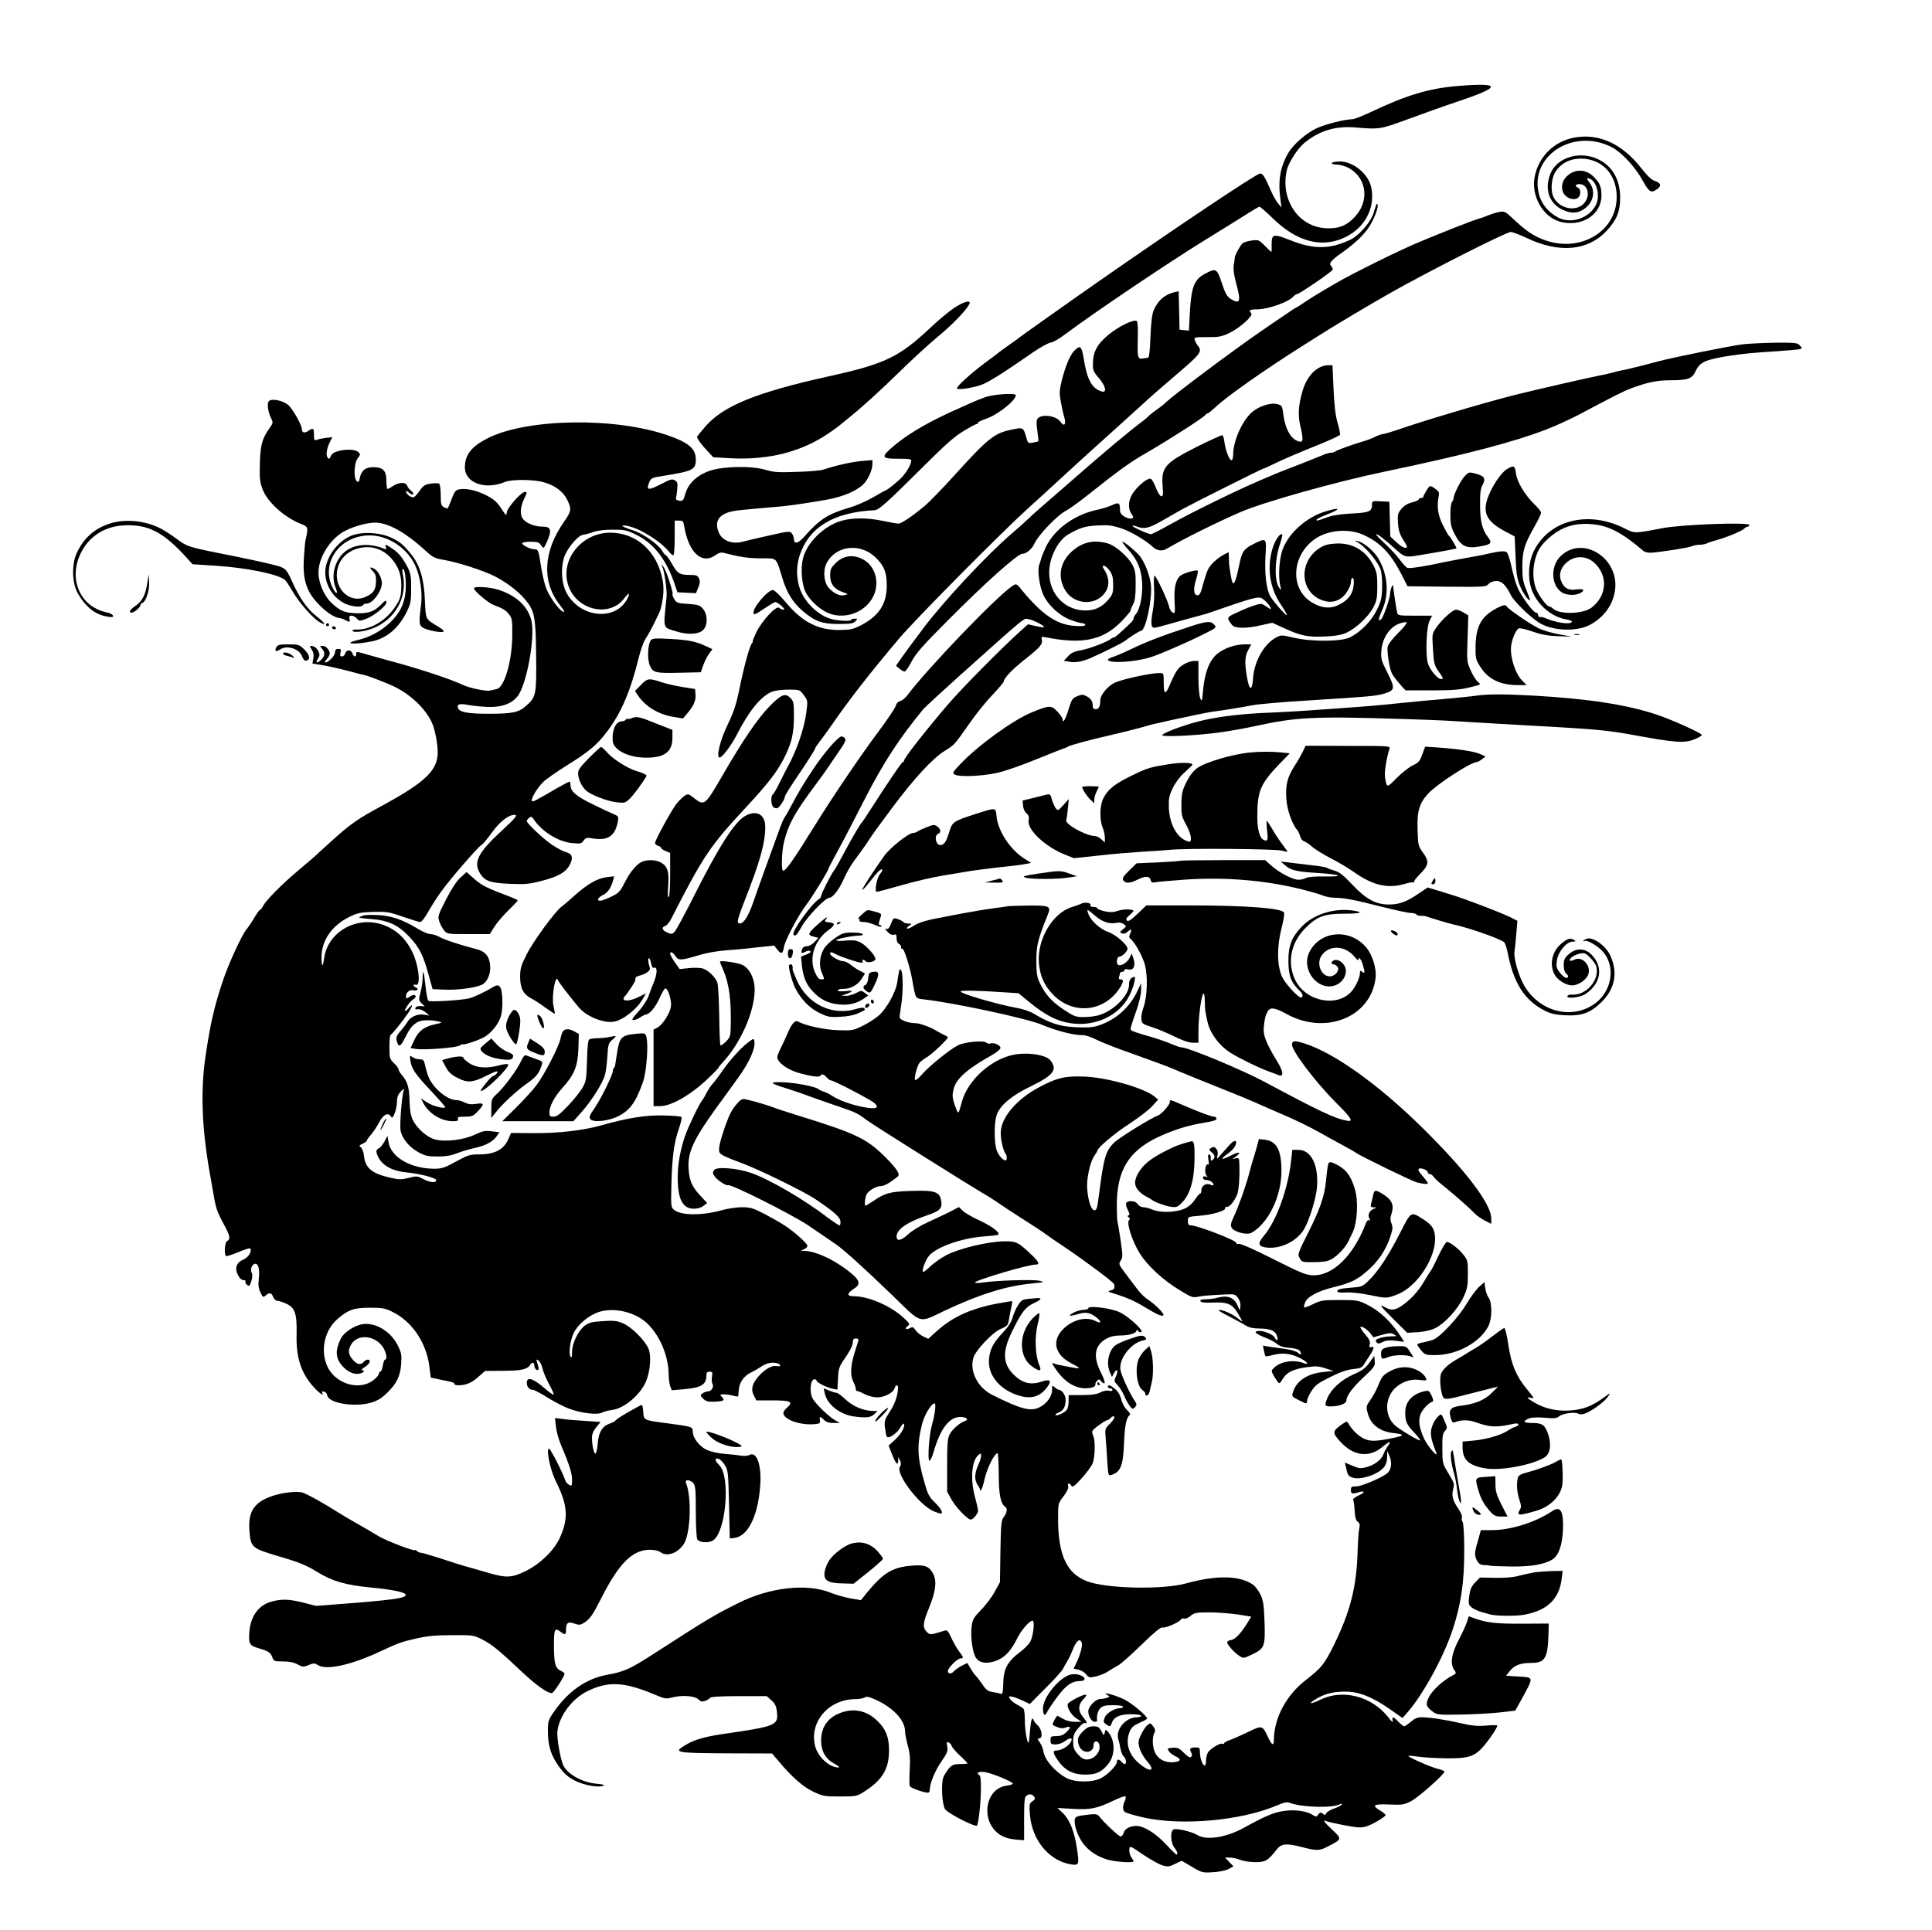 <?xml version="1.0" standalone="no"?>
<!DOCTYPE svg PUBLIC "-//W3C//DTD SVG 20010904//EN"
 "http://www.w3.org/TR/2001/REC-SVG-20010904/DTD/svg10.dtd">
<svg version="1.0" xmlns="http://www.w3.org/2000/svg"
 width="1280pt" height="1279pt" viewBox="0 0 1280 1279"
 preserveAspectRatio="xMidYMid meet">
<g transform="translate(0,1279) scale(0.1,-0.1)"
fill="#000000" stroke="none">
<path d="M9655 12220 c-189 -16 -338 -61 -572 -172 -55 -26 -111 -48 -122 -48
-48 0 -180 -33 -236 -59 -71 -33 -156 -107 -190 -165 -53 -92 -69 -181 -52
-306 l7 -55 -21 25 c-12 14 -33 50 -46 80 -45 103 -56 120 -75 120 -23 0 -568
-365 -1068 -714 -221 -154 -525 -370 -530 -375 -3 -4 -23 -18 -45 -33 -22 -16
-53 -38 -70 -50 -16 -13 -68 -52 -115 -87 -92 -69 -180 -150 -180 -164 0 -14
107 2 165 24 47 18 134 72 343 217 50 34 102 62 114 62 13 0 57 26 98 57 184
138 675 469 915 617 168 104 190 117 296 184 36 23 69 42 74 42 4 0 46 -36 92
-81 158 -152 319 -194 471 -123 133 62 203 192 178 327 -17 92 -118 177 -209
177 -25 0 -49 -4 -52 -10 -4 -6 7 -10 25 -10 17 0 47 -7 68 -15 129 -55 162
-212 66 -323 -52 -61 -105 -86 -184 -85 -189 0 -319 181 -275 383 11 52 72
146 118 184 100 81 205 113 341 101 154 -13 161 -12 341 54 94 35 248 90 344
122 282 95 278 123 -14 99z"/>
<path d="M10434 11879 c-134 -24 -235 -120 -265 -253 -29 -129 50 -272 166
-305 141 -39 275 45 275 172 0 58 -10 84 -50 124 -54 55 -128 56 -181 3 -38
-37 -40 -96 -6 -128 26 -24 66 -29 85 -10 17 17 15 57 -3 64 -23 9 -18 24 8
24 60 0 77 -82 28 -131 -54 -54 -159 -31 -197 42 -25 48 -16 137 19 182 41 54
105 81 181 75 132 -11 218 -112 217 -256 -2 -233 -253 -374 -493 -277 -66 27
-110 57 -191 133 -54 51 -60 54 -95 47 -20 -4 -50 -13 -67 -20 -16 -7 -48 -19
-70 -25 -41 -12 -210 -78 -390 -153 -126 -52 -443 -208 -555 -274 -47 -27 -96
-56 -109 -64 -14 -8 -54 -33 -89 -56 -35 -24 -65 -43 -68 -43 -2 0 -34 -21
-71 -47 -38 -25 -111 -75 -163 -111 -180 -124 -569 -415 -622 -465 -12 -13
-39 -34 -58 -47 -19 -13 -45 -33 -57 -44 -11 -12 -27 -25 -35 -31 -94 -70
-258 -207 -502 -421 -89 -77 -179 -156 -201 -175 -21 -19 -53 -47 -70 -64 -16
-16 -61 -56 -100 -89 -167 -143 -455 -452 -589 -631 -37 -49 -77 -103 -89
-119 -12 -16 -38 -52 -57 -79 l-34 -49 23 -19 c13 -11 28 -19 35 -19 6 0 27
30 46 67 28 53 75 107 235 267 253 255 467 446 498 446 26 0 63 31 78 63 25
59 154 194 214 224 22 12 87 59 145 105 210 167 277 215 385 277 149 86 387
239 393 253 2 5 8 8 12 8 5 0 28 19 52 41 70 68 326 248 573 404 33 21 84 53
114 72 87 56 323 197 471 281 243 138 764 402 799 405 10 0 59 -18 108 -41
214 -102 404 -84 527 48 67 72 90 128 90 220 0 121 -53 212 -149 256 -122 57
-273 9 -314 -99 -40 -104 -7 -196 84 -238 52 -24 92 -24 132 1 69 41 88 121
44 180 -20 27 -20 31 -6 28 52 -10 80 -116 48 -177 -46 -88 -163 -127 -249
-83 -65 34 -111 89 -128 155 -66 255 232 445 487 309 64 -35 153 -131 201
-220 41 -75 55 -84 94 -56 31 22 27 41 -12 54 -23 7 -51 33 -90 83 -127 163
-280 234 -442 206z"/>
<path d="M9117 11430 c-3 -8 -11 -32 -17 -53 -16 -52 -82 -132 -138 -167 -26
-16 -80 -37 -120 -47 -92 -21 -180 -11 -296 36 -108 43 -121 41 -121 -26 1
-29 0 -53 -2 -53 -1 0 -21 19 -43 41 -39 40 -43 41 -87 35 -25 -3 -52 -11 -60
-18 -15 -12 -50 -76 -52 -93 0 -5 -3 -29 -7 -51 -4 -28 1 -66 15 -118 34 -125
28 -145 -35 -107 -24 15 -36 35 -59 105 -32 96 -38 100 -104 66 -79 -40 -98
-86 -108 -263 l-6 -118 -31 3 -31 3 -3 128 -3 127 -27 -6 c-66 -16 -110 -54
-138 -119 -12 -28 -18 -81 -22 -177 -3 -91 -9 -138 -16 -139 -6 0 -19 -2 -30
-4 -38 -7 -41 1 -38 121 2 64 0 120 -6 126 -16 16 -121 -34 -190 -92 -74 -62
-101 -112 -101 -192 -1 -41 4 -53 39 -93 46 -53 56 -101 18 -89 -64 20 -96 78
-118 217 -14 86 -24 93 -65 50 -29 -32 -59 -106 -83 -205 -14 -58 -14 -77 -3
-135 7 -38 17 -83 23 -101 13 -45 -3 -62 -25 -28 -30 44 -136 56 -156 17 -5
-9 -4 -43 2 -79 5 -34 8 -64 6 -66 -2 -2 -18 -6 -36 -9 -31 -6 -33 -5 -44 36
-19 65 -21 66 -91 51 -121 -24 -157 -52 -395 -315 -73 -80 -156 -166 -185
-190 -81 -68 -156 -119 -176 -119 -10 0 -58 9 -107 19 -101 21 -204 21 -276
-2 -114 -35 -225 -146 -249 -248 -17 -68 -8 -174 18 -224 27 -55 98 -118 155
-140 120 -46 264 20 303 138 27 81 -1 170 -65 212 -66 43 -137 38 -191 -13
-35 -35 -40 -44 -40 -85 0 -56 27 -92 84 -111 37 -13 38 -13 12 -20 -31 -8
-70 10 -105 48 -33 35 -40 117 -14 165 62 118 225 135 326 35 56 -56 72 -98
72 -185 0 -121 -52 -201 -170 -262 -53 -27 -70 -31 -145 -32 -143 0 -245 53
-356 186 -36 43 -73 79 -83 79 -35 0 -137 -120 -129 -154 2 -13 17 -6 68 29
36 24 70 45 77 45 7 0 25 -11 40 -25 19 -17 23 -24 13 -25 -9 0 -21 5 -28 12
-18 18 -114 -86 -151 -162 -16 -33 -27 -60 -24 -60 3 0 1 -6 -5 -12 -16 -20
-52 -151 -82 -298 -22 -109 -38 -156 -78 -240 -51 -104 -79 -220 -54 -220 17
0 77 80 113 150 80 157 159 255 231 285 22 9 67 15 111 15 74 0 75 0 102 -36
27 -36 27 -37 17 -117 -15 -110 -67 -260 -128 -367 -7 -14 -30 -57 -49 -97
-19 -40 -40 -75 -45 -78 -15 -9 -12 -71 4 -84 7 -6 20 -9 27 -6 14 5 49 59 49
75 0 10 31 59 128 202 39 59 72 112 72 117 0 5 15 27 33 50 17 22 52 70 77
106 115 167 252 343 448 575 112 132 681 706 857 865 49 44 148 134 219 200
72 67 205 188 296 269 91 82 190 172 221 200 63 59 140 126 292 256 109 94
123 115 93 149 -7 9 -16 25 -20 37 -6 19 -3 20 81 20 75 -1 96 3 145 26 69 32
164 116 148 132 -19 19 -10 26 38 26 73 0 212 49 242 86 7 7 16 14 21 14 16 0
239 153 239 164 0 7 -5 17 -11 23 -17 17 0 38 71 88 81 57 143 115 179 169 32
48 65 131 58 149 -3 9 -6 8 -10 -3z"/>
<path d="M6321 10749 c-34 -22 -103 -80 -154 -128 -210 -198 -304 -243 -677
-325 -483 -107 -702 -197 -820 -336 -25 -29 -48 -58 -52 -64 -3 -6 19 -39 50
-74 l57 -62 120 -7 c249 -12 465 43 644 165 36 25 68 48 71 51 3 3 28 24 55
45 87 69 216 186 355 322 74 73 182 172 240 220 96 79 187 172 211 217 18 32
-35 20 -100 -24z"/>
<path d="M11550 10509 c-81 -10 -465 -87 -565 -114 -84 -23 -216 -56 -240 -59
-11 -2 -40 -9 -65 -16 -25 -7 -56 -14 -70 -16 -65 -12 -447 -99 -585 -134
-213 -55 -593 -168 -765 -228 -41 -14 -85 -27 -96 -28 -12 -1 -36 -10 -54 -19
-18 -9 -53 -23 -79 -30 -75 -22 -179 -60 -187 -68 -4 -4 -15 -7 -25 -7 -10 0
-33 -6 -51 -14 -70 -29 -186 -75 -253 -100 -38 -15 -83 -33 -100 -41 -16 -7
-48 -21 -70 -30 -145 -61 -441 -206 -594 -291 -62 -35 -119 -64 -126 -64 -18
0 -128 50 -123 56 3 2 17 0 32 -6 48 -18 77 -11 170 42 50 29 114 65 141 80
69 38 519 263 526 263 3 0 21 8 40 17 86 42 164 76 308 134 86 34 157 67 159
73 2 6 -5 42 -16 79 -14 47 -22 113 -27 225 l-7 157 -24 0 c-75 0 -143 -66
-173 -167 -29 -96 -33 -163 -16 -236 20 -84 19 -108 -2 -104 -56 9 -98 78
-111 184 -7 54 -9 57 -40 65 -44 12 -122 -14 -168 -54 -64 -56 -124 -191 -124
-279 0 -21 -5 -39 -11 -39 -14 0 -38 61 -46 115 -3 25 -9 48 -14 51 -4 2 -80
-32 -168 -76 -215 -109 -239 -136 -228 -266 4 -54 2 -65 -10 -62 -9 2 -24 27
-35 56 -11 29 -26 56 -34 59 -19 7 -78 -39 -115 -90 -33 -46 -39 -103 -13
-142 15 -22 15 -25 1 -31 -9 -3 -30 2 -46 12 -24 14 -31 25 -31 51 0 42 -9 46
-56 24 -22 -10 -65 -23 -98 -30 -148 -32 -280 -128 -337 -246 -15 -33 -30 -69
-32 -80 -2 -11 -8 -28 -12 -38 -13 -30 1 -139 25 -194 30 -70 109 -144 183
-171 32 -12 67 -22 77 -22 11 0 20 -5 20 -11 0 -8 -22 -10 -67 -7 -119 7 -217
73 -349 233 -40 49 -41 49 -65 33 -102 -66 -564 -547 -698 -726 -13 -18 -35
-35 -48 -38 -14 -4 -25 -16 -29 -33 -4 -14 -57 -93 -119 -176 -111 -148 -304
-433 -420 -621 -139 -224 -188 -294 -207 -294 -13 0 -9 130 6 190 30 120 71
194 206 375 37 50 79 108 93 130 15 22 47 69 71 104 34 49 43 68 34 78 -6 7
-16 13 -22 13 -22 0 -114 -105 -187 -215 -70 -105 -95 -147 -155 -260 -14 -27
-31 -56 -36 -62 -6 -7 -23 -48 -38 -90 -15 -43 -56 -154 -90 -248 -34 -93 -70
-196 -81 -228 -35 -102 -75 -155 -99 -131 -7 7 6 51 41 139 103 261 139 388
139 495 0 81 -55 114 -129 75 -71 -36 -177 -201 -347 -540 -58 -115 -114 -219
-124 -229 -16 -17 -22 -18 -49 -6 -34 14 -41 36 -13 44 10 4 28 25 40 49 211
414 255 480 499 742 138 149 201 229 246 318 51 100 67 164 67 280 0 90 -2
100 -24 122 -34 34 -59 24 -137 -55 -77 -78 -178 -226 -316 -465 -111 -192
-117 -197 -183 -145 -39 31 -42 31 -65 16 -13 -9 -37 -32 -52 -51 -32 -40
-143 -242 -143 -261 0 -7 9 -16 20 -19 11 -3 20 -10 20 -14 0 -5 14 -14 30
-21 l30 -12 0 -144 c0 -82 -4 -145 -10 -149 -6 -4 -7 23 -3 74 7 93 -4 129
-46 154 -32 19 -86 22 -124 8 -37 -14 -83 -69 -119 -141 -29 -58 -39 -68 -88
-92 -30 -15 -63 -27 -73 -27 -26 -1 -16 21 16 37 32 15 54 46 67 92 l9 33 -51
-6 c-61 -8 -129 -47 -213 -123 -33 -30 -70 -62 -83 -71 -42 -29 -191 -233
-234 -320 -36 -71 -42 -93 -42 -146 0 -75 21 -116 73 -143 20 -10 63 -38 95
-62 32 -23 60 -41 62 -40 1 2 -3 24 -9 51 -14 63 13 218 30 171 4 -12 78 -109
138 -180 49 -59 161 -105 230 -95 60 9 155 83 192 149 l23 39 -47 -23 c-70
-36 -128 -30 -90 8 15 15 63 89 66 101 0 4 1 11 1 16 0 5 12 12 28 16 38 9 72
33 68 48 -12 38 -15 67 -7 67 5 0 12 -16 15 -35 5 -24 11 -33 21 -28 22 8 19
-44 -4 -98 -10 -24 -26 -65 -35 -92 -10 -26 -40 -72 -68 -102 -39 -43 -46 -55
-31 -55 10 0 30 8 43 17 14 10 31 18 39 20 26 3 64 49 92 111 15 34 32 62 37
62 19 0 43 -82 37 -121 -8 -47 -56 -121 -90 -139 l-25 -13 0 -254 0 -253 43 0
c76 0 209 77 324 189 35 33 63 62 63 65 0 3 10 16 22 29 123 129 218 343 218
490 0 71 -33 138 -80 162 -29 15 -150 33 -150 22 0 -3 9 -27 21 -53 41 -96 55
-205 50 -387 -1 -51 -5 -63 -31 -89 -17 -17 -33 -28 -37 -25 -3 3 -7 93 -8
199 -2 106 -7 205 -13 219 -16 39 -67 86 -104 93 -18 3 -58 4 -89 0 l-56 -6
-32 45 c-17 25 -31 50 -31 56 0 19 17 12 35 -15 19 -30 37 -29 145 3 63 20
143 33 225 38 22 1 95 8 162 16 l122 13 21 -27 c26 -33 36 -29 44 18 9 48 97
213 150 282 39 51 146 226 146 239 0 3 29 58 64 122 35 64 115 218 178 342
124 241 224 394 386 592 10 11 116 109 236 217 458 410 426 384 460 378 32 -5
110 -46 103 -53 -2 -3 -27 1 -55 7 l-51 12 -48 -43 c-132 -119 -389 -379 -484
-490 -139 -162 -289 -353 -289 -369 0 -6 -4 -11 -8 -11 -8 0 -98 -133 -218
-320 -26 -41 -50 -77 -54 -80 -10 -8 -74 -118 -125 -215 -26 -49 -53 -97 -60
-105 -18 -21 -85 -154 -85 -168 0 -6 -6 -15 -13 -19 -51 -32 -186 -221 -170
-237 13 -13 22 -4 57 58 35 62 154 186 179 186 23 0 65 53 96 122 31 68 47 94
117 188 22 30 47 66 55 80 8 14 73 104 144 199 151 203 274 336 354 385 66 41
63 38 166 185 44 63 113 148 153 189 39 42 72 80 72 85 0 22 57 82 141 148
101 80 119 101 111 131 -5 19 -2 20 25 15 241 -48 376 -21 497 99 36 37 66 71
66 78 0 6 8 25 17 41 12 22 17 56 17 125 1 80 -3 102 -21 136 -29 55 -110 126
-161 142 -97 29 -178 9 -250 -61 -71 -70 -85 -164 -35 -248 50 -85 172 -105
243 -40 52 47 57 113 15 177 -25 39 9 31 37 -8 18 -26 23 -46 23 -94 0 -55 -4
-65 -34 -100 -45 -52 -95 -73 -164 -69 -138 8 -236 127 -225 273 7 91 62 193
123 229 79 46 111 56 196 61 72 4 98 0 155 -18 64 -21 162 -79 209 -122 29
-28 64 -33 94 -15 112 66 323 171 486 242 153 67 630 201 960 270 527 110 857
196 1075 281 63 25 162 70 220 101 191 102 294 155 335 169 111 41 173 54 261
54 119 0 145 10 169 63 15 30 31 47 60 61 57 27 243 55 440 66 93 6 178 13
188 16 18 6 18 7 1 25 -15 17 -31 19 -158 18 -78 -1 -175 -6 -216 -10z"/>
<path d="M6530 10159 c-30 -11 -73 -28 -95 -38 -22 -10 -56 -26 -75 -34 -183
-79 -330 -163 -425 -241 -103 -85 -101 -96 15 -96 80 0 90 -2 87 -17 -4 -25
-25 -62 -54 -97 -23 -28 -106 -96 -117 -96 -2 0 -39 -21 -82 -46 -43 -25 -115
-57 -163 -70 -136 -40 -193 -77 -294 -192 -39 -44 -67 -50 -67 -14 0 10 -6 26
-13 36 -13 18 -19 17 -153 -13 -76 -17 -153 -35 -170 -40 -68 -19 -134 3 -159
54 -37 80 -3 132 100 149 22 4 90 11 150 16 61 5 137 12 170 15 63 6 213 29
305 46 97 19 180 54 226 96 33 30 64 96 64 139 l0 25 -72 -6 c-66 -6 -173 -30
-253 -57 -16 -6 -96 -13 -176 -15 -122 -5 -155 -2 -205 13 -92 28 -278 25
-369 -5 -87 -29 -145 -84 -165 -155 -12 -42 -16 -47 -39 -44 -17 2 -25 8 -22
18 2 8 6 35 8 60 4 38 1 47 -16 57 -18 11 -31 7 -95 -27 -80 -41 -96 -39 -76
10 14 34 14 34 110 49 180 29 200 40 200 105 0 72 -46 112 -180 159 -350 124
-935 115 -1197 -16 -111 -57 -153 -110 -153 -195 0 -102 134 -151 265 -96 45
18 184 18 255 -1 74 -20 130 -61 157 -115 31 -63 29 -78 -19 -146 -141 -200
-150 -401 -26 -557 31 -39 34 -54 8 -34 -32 25 -83 100 -102 150 -11 29 -26
94 -34 146 -16 107 -18 111 -45 111 -25 0 -79 27 -79 40 0 6 25 10 55 10 44 0
57 -4 67 -20 7 -11 16 -20 19 -20 4 0 17 25 29 55 26 64 18 85 -34 85 -47 0
-96 17 -123 42 -29 27 -30 76 -3 137 24 51 24 51 7 51 -23 0 -115 -103 -119
-133 -3 -28 -4 -27 -38 25 -28 42 -48 60 -101 87 -67 34 -138 48 -182 37 -19
-4 -29 -20 -46 -66 -12 -33 -24 -60 -27 -60 -3 0 -14 5 -25 10 -16 9 -19 22
-19 80 0 38 -5 72 -11 75 -6 4 -31 4 -55 0 -38 -5 -50 -13 -72 -45 -15 -22
-33 -42 -41 -45 -15 -6 -51 21 -51 38 0 6 9 2 20 -8 11 -10 23 -15 27 -11 4 4
-2 15 -13 24 -12 9 -24 25 -27 35 -9 23 -54 22 -92 -3 -16 -11 -33 -20 -37
-20 -5 0 -8 24 -8 53 0 67 -21 90 -84 91 -53 1 -83 -22 -92 -71 -5 -27 -9 -31
-20 -22 -23 19 -18 121 6 152 18 23 19 27 4 41 -29 29 -159 15 -178 -19 -6
-11 -12 -22 -14 -25 -2 -2 -7 2 -13 10 -11 17 -3 63 18 104 l15 29 -44 -5
c-23 -3 -51 -9 -60 -13 -15 -6 -18 -1 -18 34 0 45 -5 48 -38 25 -24 -16 -42
-12 -42 12 0 26 -57 128 -88 158 -36 33 -118 49 -133 25 -11 -17 -2 -74 18
-112 12 -25 12 -31 -5 -55 -55 -78 -66 -113 -70 -237 -3 -104 -1 -127 17 -176
32 -85 144 -187 251 -229 53 -21 54 -23 34 -110 -3 -14 -8 -68 -11 -121 -8
-137 16 -216 92 -297 52 -56 110 -95 145 -98 9 -1 25 -6 37 -13 30 -16 35 -14
28 9 -8 27 25 27 49 1 16 -18 19 -18 64 -1 49 18 132 86 132 107 0 19 -7 16
-37 -15 -45 -45 -80 -57 -158 -56 -81 2 -113 15 -172 72 -47 46 -83 131 -83
197 0 104 82 231 180 279 67 34 163 57 212 52 84 -8 195 -73 317 -185 49 -45
61 -51 125 -62 89 -15 256 -69 332 -107 79 -40 159 -101 205 -157 61 -74 68
-110 71 -370 3 -258 0 -275 -67 -333 -48 -43 -90 -52 -246 -52 -140 0 -193 10
-204 37 -10 28 9 33 75 20 36 -6 99 -12 140 -12 84 1 142 24 179 71 61 77 119
399 91 504 -24 93 -99 163 -218 202 -57 18 -162 25 -162 9 0 -16 95 -97 130
-110 61 -22 82 -35 104 -64 19 -25 21 -41 20 -140 -2 -170 -52 -342 -103 -353
-14 -3 -34 -8 -43 -10 -26 -7 -137 16 -183 38 -75 36 -291 108 -480 158 -44
12 -110 31 -147 41 -80 23 -78 23 -78 4 0 -22 -18 -18 -25 5 -3 11 -15 20 -25
20 -9 0 -20 -9 -23 -20 -3 -11 -12 -20 -21 -20 -12 0 -15 6 -10 25 5 21 3 25
-15 25 -14 0 -21 -6 -21 -20 0 -12 -11 -32 -25 -45 -28 -29 -57 -35 -33 -7 8
9 18 24 21 33 8 23 -20 59 -45 59 -20 0 -20 -1 -5 -18 22 -25 21 -48 -3 -72
-28 -28 -44 -25 -24 4 13 22 14 29 2 53 -8 16 -23 29 -36 31 -23 4 -23 3 -7
-22 12 -18 15 -36 11 -59 l-6 -34 72 -12 c40 -7 116 -24 168 -38 52 -14 102
-27 110 -28 26 -6 144 -52 190 -74 116 -55 222 -160 258 -256 17 -46 32 -131
32 -181 0 -119 -83 -198 -370 -354 -161 -87 -208 -120 -334 -234 -61 -55 -113
-103 -116 -106 -3 -3 -48 -41 -100 -85 -112 -94 -216 -199 -236 -237 -8 -16
-18 -28 -22 -28 -4 0 -20 -23 -37 -51 -16 -28 -40 -63 -52 -78 -34 -42 -121
-233 -158 -345 -57 -173 -80 -274 -112 -486 -35 -234 -27 -475 26 -780 6 -30
13 -71 16 -90 27 -159 26 -156 89 -274 30 -56 33 -81 11 -90 -16 -6 -22 -90
-7 -100 4 -2 40 9 80 26 40 17 76 28 79 25 15 -16 -10 -59 -43 -73 -48 -20
-62 -58 -37 -104 11 -22 25 -34 37 -33 11 0 15 -4 12 -12 -4 -11 23 -33 28
-23 16 34 22 68 14 82 -11 20 -2 52 17 60 25 9 37 -31 30 -94 -5 -45 -3 -67
10 -94 16 -34 19 -35 35 -21 24 22 39 19 50 -10 5 -14 17 -25 27 -25 10 0 36
-9 59 -19 59 -27 72 -66 69 -206 -4 -155 31 -257 117 -351 37 -40 69 -60 52
-33 -4 7 1 10 12 7 11 -2 20 -13 22 -24 7 -52 177 -81 287 -50 45 13 72 29
108 64 65 63 89 112 95 194 4 58 1 75 -22 121 -45 92 -147 155 -232 142 -57
-8 -127 -55 -147 -98 -37 -77 -34 -125 8 -176 35 -40 79 -62 116 -54 29 5 41
23 17 23 -7 0 2 10 19 21 34 21 44 49 19 49 -7 0 -19 -7 -26 -15 -19 -23 -46
-18 -74 16 -30 36 -32 60 -9 100 43 73 162 60 213 -23 20 -34 27 -78 11 -78
-5 0 -11 -18 -15 -40 -3 -22 -11 -40 -16 -40 -6 0 -10 -7 -10 -14 0 -8 -16
-27 -36 -42 -68 -53 -176 -44 -252 21 -107 90 -101 284 13 383 70 62 110 76
215 76 85 0 101 -3 153 -29 127 -63 220 -201 241 -356 l10 -78 56 -12 c90 -18
100 -21 100 -30 0 -5 11 -9 24 -9 52 0 88 14 133 54 l47 41 120 1 c121 0 161
10 179 40 12 20 27 17 27 -5 0 -20 17 -37 27 -28 3 4 1 20 -5 36 -6 17 -9 31
-6 31 14 0 32 -29 39 -61 4 -19 22 -63 41 -98 19 -35 34 -67 32 -72 -2 -5 -31
16 -66 46 -70 61 -112 73 -112 32 0 -27 17 -47 40 -47 9 0 51 -22 95 -50 43
-27 108 -61 145 -75 80 -30 187 -43 219 -26 12 7 41 14 63 17 80 8 189 98 228
190 28 65 36 169 17 215 -23 56 -111 144 -168 169 -43 18 -62 20 -137 15 -70
-4 -91 -10 -118 -30 -43 -33 -84 -117 -84 -174 0 -34 -3 -42 -10 -31 -14 22
-2 108 21 157 28 57 100 117 167 139 107 33 250 -3 328 -84 81 -83 133 -213
134 -329 0 -28 5 -64 10 -79 l11 -27 80 7 c116 10 149 30 149 92 0 18 5 24 21
24 19 0 21 -4 16 -33 -3 -19 -1 -40 3 -47 12 -19 -6 -50 -28 -50 -10 0 -26 -6
-37 -13 -17 -13 -17 -15 4 -36 17 -17 32 -21 69 -20 68 3 76 8 56 30 -16 18
-16 19 12 19 16 0 44 -4 62 -9 17 -5 32 -7 33 -3 0 4 2 23 4 44 3 47 35 91 81
113 19 9 52 28 71 41 35 23 75 30 107 18 25 -9 19 -22 -8 -17 -32 6 -75 -18
-118 -65 -45 -49 -55 -90 -33 -131 l16 -31 102 0 c123 0 144 -9 105 -45 -16
-13 -28 -30 -28 -38 0 -43 106 -82 203 -75 37 3 42 6 39 26 -4 27 2 28 28 2
14 -14 33 -20 63 -20 l42 1 -30 16 c-39 20 -132 110 -151 145 -23 44 -15 128
12 128 8 0 14 -4 14 -9 0 -12 67 -46 106 -54 l32 -6 4 73 c3 69 6 78 51 143
28 40 47 79 47 96 0 21 5 27 21 27 15 0 19 -5 15 -17 -3 -10 -15 -49 -27 -87
-25 -82 -26 -143 -5 -184 9 -17 16 -38 16 -47 0 -8 3 -14 8 -13 4 1 26 -8 49
-20 25 -13 60 -22 85 -22 49 0 107 31 115 61 7 24 23 25 23 2 -2 -51 -21 -107
-55 -158 -33 -51 -37 -61 -32 -105 3 -27 8 -54 12 -60 10 -17 64 18 87 56 11
19 23 33 25 30 14 -14 -14 -66 -54 -104 l-46 -42 24 -60 c25 -63 39 -76 40
-37 l0 22 12 -23 c8 -18 8 -28 -1 -43 -29 -46 129 -254 224 -294 20 -8 40 -15
45 -15 22 0 5 32 -36 72 -39 37 -48 55 -70 133 -48 165 -51 245 -17 385 15 62
62 140 84 140 11 0 2 -76 -18 -144 -19 -66 -30 -236 -16 -236 6 0 18 26 27 57
45 156 104 233 178 233 40 0 58 -17 30 -27 -34 -11 -83 -54 -100 -86 -15 -27
-18 -60 -18 -207 l0 -175 30 -54 c27 -49 106 -131 126 -131 16 0 49 40 49 58
0 9 -9 50 -20 90 -33 120 -23 242 23 281 15 12 17 11 17 -7 0 -11 -9 -39 -20
-63 -24 -54 -25 -97 -3 -129 10 -14 16 -27 15 -30 -2 -2 1 -6 5 -7 5 -2 17 32
26 75 16 72 66 172 86 172 4 0 7 -62 8 -137 0 -136 12 -199 43 -218 16 -10 12
-40 -9 -67 -17 -21 -20 -45 -23 -228 l-3 -205 -34 -62 c-18 -34 -59 -89 -91
-121 -51 -53 -57 -64 -63 -113 -8 -71 7 -177 31 -208 26 -36 84 -39 147 -10
50 23 88 68 126 145 24 50 80 114 99 114 17 0 7 -97 -14 -139 -9 -17 -41 -49
-72 -72 -79 -60 -106 -110 -107 -204 -2 -63 -5 -74 -17 -69 -8 3 -32 8 -53 11
-31 5 -44 14 -69 52 -18 25 -37 51 -43 56 -7 6 -22 27 -34 47 l-22 38 -38 -19
c-20 -11 -43 -27 -50 -35 -17 -21 -41 -20 -41 0 0 21 63 84 84 84 22 0 20 8
-10 47 -14 18 -37 58 -51 89 -19 43 -29 54 -42 49 -9 -3 -35 -11 -59 -18 -38
-10 -44 -9 -62 9 -29 29 -26 59 15 159 44 107 53 175 28 225 -26 50 -55 62
-138 55 -132 -10 -191 -46 -301 -179 l-40 -50 -70 12 c-38 7 -98 24 -133 38
-155 63 -403 35 -609 -69 -164 -82 -196 -101 -562 -337 -157 -101 -194 -118
-310 -139 -135 -25 -253 -107 -346 -239 -42 -60 -44 -66 -44 -136 0 -96 21
-161 75 -235 34 -46 59 -68 104 -91 62 -31 157 -48 188 -34 12 5 -2 10 -48 14
-97 9 -196 67 -220 128 -19 50 -41 179 -36 219 11 101 98 217 199 266 140 69
247 62 456 -27 54 -23 68 -25 100 -16 65 18 153 13 177 -10 18 -17 27 -19 48
-11 14 5 28 15 32 20 4 7 71 11 190 11 l185 0 31 -28 c24 -21 32 -38 36 -75
11 -91 -5 -97 -357 -148 -118 -17 -191 -38 -247 -72 -86 -51 -71 -54 270 -56
l302 -1 40 -47 c91 -109 165 -174 233 -206 63 -30 74 -32 177 -32 108 0 112 1
162 33 119 76 163 150 163 272 0 88 -20 139 -74 193 -65 65 -144 87 -227 63
-98 -29 -148 -93 -149 -190 0 -70 29 -121 85 -152 45 -24 45 -35 -1 -21 -54
17 -110 78 -124 138 -39 159 91 309 267 309 24 0 51 5 61 11 13 8 30 5 72 -14
116 -52 194 -135 196 -206 0 -20 9 -65 19 -101 14 -51 16 -86 12 -160 -3 -53
-3 -101 2 -108 7 -11 92 -42 119 -42 6 0 12 8 12 18 0 43 33 125 76 187 40 58
45 72 40 101 -6 27 -4 33 8 28 8 -3 18 -14 21 -24 3 -10 28 -39 55 -64 28 -26
50 -49 50 -51 0 -3 -22 -5 -48 -5 -40 0 -53 -5 -74 -27 -13 -16 -31 -43 -38
-61 -16 -41 -9 -178 11 -210 17 -29 208 -126 213 -109 23 78 34 321 16 332
-26 16 -8 27 34 22 47 -7 186 -64 186 -77 0 -4 -20 -11 -45 -14 -127 -19 -168
-201 -68 -302 34 -34 78 -51 148 -56 l40 -3 0 143 c0 116 3 144 15 152 21 14
36 12 50 -5 11 -13 9 -18 -10 -32 -21 -15 -22 -20 -16 -92 14 -167 128 -303
272 -326 53 -8 55 -2 39 106 -17 112 -48 190 -92 233 l-37 35 101 -6 c117 -7
160 2 271 55 40 19 75 32 79 28 3 -3 1 -17 -5 -31 -16 -34 -15 -60 1 -73 7 -6
62 -22 122 -36 255 -57 651 -21 888 81 47 20 64 23 85 15 80 -30 287 -35 331
-7 6 3 11 2 11 -2 0 -5 -22 -17 -49 -27 -27 -9 -52 -24 -55 -33 -5 -13 -9 -13
-22 -2 -14 11 -18 10 -30 -5 -12 -17 -15 -17 -36 -4 -41 27 -118 38 -192 27
-65 -9 -119 -31 -266 -112 -117 -64 -247 -84 -306 -48 -37 23 -136 46 -158 38
-24 -9 -21 -88 4 -120 20 -25 26 -47 14 -47 -3 0 -35 31 -70 69 -67 72 -146
121 -195 121 -42 0 -79 -20 -85 -47 -4 -13 -12 -23 -19 -23 -13 0 -112 93
-143 134 -12 14 -23 16 -70 11 -85 -10 -92 -13 -92 -44 0 -44 28 -114 62 -155
39 -47 90 -80 158 -100 50 -15 170 -22 170 -11 0 3 -7 17 -16 30 -8 13 -14 35
-12 50 3 25 4 25 91 -35 48 -32 106 -65 128 -71 35 -11 45 -10 84 9 l44 21 68
-40 c65 -39 71 -40 138 -36 39 2 85 11 104 21 l33 18 -28 29 -28 29 32 0 c18
0 49 -7 69 -15 19 -8 65 -15 100 -15 68 0 83 9 145 88 28 34 64 38 158 13 106
-27 120 -27 178 3 96 50 96 47 22 117 -36 33 -56 58 -45 54 52 -17 195 -45
233 -45 32 0 61 10 108 36 35 20 64 40 64 45 0 5 -16 19 -35 30 -60 36 -46 45
58 41 86 -4 98 -2 146 22 48 25 221 178 221 196 0 4 -21 13 -47 19 -50 13
-199 79 -192 85 2 2 31 0 64 -5 33 -5 116 -10 185 -11 152 -2 193 12 256 88
41 50 84 116 84 129 0 3 -33 4 -72 0 -57 -5 -93 -2 -163 14 -102 24 -212 41
-267 41 -27 0 -46 -8 -71 -30 -19 -16 -39 -30 -44 -30 -5 0 -22 14 -38 30 -34
36 -45 38 -38 7 4 -15 -6 -8 -31 25 -110 138 -301 187 -449 114 -69 -33 -86
-29 -25 7 59 34 111 47 190 47 90 0 175 -33 290 -112 l90 -63 35 40 c102 117
238 366 296 542 57 171 78 315 78 526 0 110 -5 184 -11 192 -6 7 -8 20 -4 28
3 9 -7 34 -25 60 -37 55 -45 85 -33 130 9 32 6 41 -31 102 -40 66 -41 69 -41
165 -1 80 2 101 17 117 17 19 17 22 -3 68 -20 48 -21 48 -42 29 -11 -11 -27
-33 -34 -51 -23 -53 -19 -87 21 -188 18 -45 -58 42 -81 93 -31 71 -38 114 -24
156 10 32 53 79 81 88 7 2 5 15 -6 39 -16 34 -20 36 -49 29 -80 -18 -126 -69
-126 -141 0 -60 10 -81 63 -136 22 -24 38 -45 36 -48 -6 -5 -106 53 -158 92
-64 49 -80 144 -36 219 35 60 115 99 185 90 28 -4 50 -4 50 -1 0 20 -26 48
-60 65 -57 29 -123 26 -183 -8 -42 -23 -52 -35 -73 -86 -13 -33 -37 -79 -54
-102 -29 -41 -30 -45 -19 -87 18 -75 78 -122 166 -133 79 -9 81 -16 13 -31
-123 -26 -163 -27 -207 -5 -38 20 -74 55 -99 98 -10 17 -12 17 -45 -6 -62 -44
-63 -55 -9 -114 87 -95 189 -108 277 -36 53 44 65 45 35 3 -10 -15 -22 -37
-26 -49 -11 -34 -58 -72 -108 -85 -43 -12 -53 -11 -98 8 l-50 21 6 -26 c12
-56 16 -63 42 -73 52 -20 173 19 212 69 12 15 20 40 20 66 l1 41 15 -35 c18
-41 12 -90 -14 -112 -35 -30 -172 -88 -206 -88 -32 0 -36 -3 -36 -25 0 -26 10
-27 67 -10 6 2 14 1 17 -2 3 -4 -12 -14 -35 -24 -22 -11 -38 -23 -34 -29 4 -6
8 -38 10 -71 2 -43 8 -64 20 -73 14 -10 16 -20 10 -47 -4 -19 -8 -80 -10 -137
-6 -245 -48 -410 -157 -632 -64 -129 -82 -152 -185 -232 -131 -101 -211 -251
-213 -395 0 -46 -13 -41 -40 17 -36 77 -38 78 -132 32 -46 -22 -100 -46 -120
-53 -21 -7 -38 -17 -38 -22 0 -4 -4 -6 -9 -3 -15 10 -88 -35 -100 -61 -6 -13
-11 -37 -11 -53 0 -17 -4 -30 -8 -30 -14 0 -32 48 -32 85 0 32 -3 35 -28 35
-37 0 -44 -8 -31 -32 8 -14 8 -23 0 -31 -7 -7 -21 1 -47 27 -31 31 -42 36 -75
34 -36 -3 -37 -4 -25 -23 7 -11 27 -26 45 -34 41 -19 35 -35 -17 -39 -52 -4
-97 19 -118 61 -19 35 -22 104 -6 134 8 14 6 25 -8 43 -18 24 -18 24 -41 5
-12 -11 -31 -40 -41 -64 -18 -38 -18 -49 -8 -87 7 -24 30 -64 52 -88 60 -69
11 -72 -64 -4 -63 57 -83 133 -53 204 11 27 26 40 64 57 28 12 51 25 51 28 0
18 -103 104 -155 129 -61 29 -151 52 -110 28 19 -11 19 -11 0 -19 -11 -4 -32
-8 -47 -8 -30 -1 -78 -51 -78 -81 0 -32 22 -70 42 -70 10 0 17 3 17 8 -5 30 4
65 21 82 16 16 33 20 85 20 37 0 65 -4 65 -10 0 -5 -9 -10 -20 -10 -36 0 -89
-32 -101 -62 -10 -25 -9 -31 7 -43 25 -19 32 -19 39 5 13 41 53 60 126 60 39
0 69 -4 69 -10 0 -5 -12 -10 -26 -10 -76 0 -145 -81 -125 -146 5 -16 12 -45
15 -65 4 -21 13 -42 21 -49 16 -13 21 -50 6 -50 -5 0 -14 7 -21 15 -16 19 -30
19 -30 0 0 -23 -59 -84 -104 -108 -58 -30 -175 -30 -231 1 -75 40 -143 119
-152 175 -2 18 -13 44 -24 60 -16 22 -17 27 -4 27 25 0 19 59 -9 85 -13 12
-25 28 -28 36 -10 27 -18 2 -24 -72 -3 -41 -8 -76 -9 -77 -9 -10 -25 81 -25
143 0 39 -4 75 -8 80 -4 6 -23 18 -42 28 -20 10 -41 27 -48 38 -11 18 -10 19
10 16 13 -2 45 -13 72 -26 l49 -23 103 104 c57 56 109 114 116 128 7 14 20 36
28 50 9 14 27 51 39 82 23 57 46 74 58 42 7 -18 -10 -81 -37 -136 l-17 -36 31
-6 c17 -4 40 -17 51 -31 19 -23 23 -24 67 -14 26 6 63 21 83 35 20 13 49 31
65 39 16 8 84 69 152 135 85 83 128 118 139 115 19 -6 110 33 122 52 4 7 14
10 22 7 8 -4 27 5 43 18 26 21 37 23 128 23 54 0 138 -7 186 -14 l88 -14 -18
-29 c-43 -74 -88 -123 -115 -126 -15 -2 -27 -9 -27 -15 0 -16 48 -69 82 -91
26 -17 28 -16 81 9 85 40 90 53 85 214 -4 116 -8 143 -27 184 -13 26 -35 56
-50 66 -88 61 -241 64 -443 8 -157 -43 -529 -35 -658 15 -133 51 -190 175
-190 414 0 101 0 101 36 148 23 30 34 54 31 67 -6 23 8 25 21 3 7 -13 19 -4
67 48 31 34 64 79 73 98 17 40 20 155 5 185 -6 11 -8 26 -6 32 5 13 88 73 102
73 5 0 14 7 21 15 8 9 17 12 22 7 5 -5 -6 -24 -26 -44 -35 -35 -36 -38 -31
-94 3 -33 8 -103 11 -157 6 -94 7 -98 27 -91 61 18 78 61 84 208 4 117 16 173
37 188 7 5 1 17 -16 33 -16 14 -33 45 -39 70 -7 29 -22 55 -41 70 -31 26 -48
32 -48 15 0 -5 7 -10 15 -10 8 0 15 -5 15 -11 0 -7 -9 -9 -24 -5 -14 3 -37 -1
-57 -12 -25 -12 -58 -17 -121 -17 l-88 0 0 -38 c0 -21 -4 -46 -10 -56 -10 -20
-67 -47 -77 -38 -3 4 6 11 20 16 32 12 47 39 47 84 0 31 -24 67 -45 67 -5 0
-17 7 -27 17 -17 15 -18 14 -18 -20 0 -40 -35 -89 -81 -112 -60 -31 -126 -14
-318 83 -96 49 -150 159 -121 247 16 49 125 164 177 187 48 21 52 26 58 65 2
16 8 48 14 73 5 24 9 46 7 47 -1 2 -47 -6 -102 -16 -176 -34 -295 -89 -401
-185 l-53 -48 -34 16 c-18 9 -41 27 -50 41 -14 21 -20 24 -37 14 -27 -14 -38
-3 -15 14 17 12 14 17 -34 60 -83 75 -228 137 -322 137 -48 0 -49 18 -3 48 46
29 44 52 -7 97 -104 89 -236 153 -319 156 l-24 0 23 11 c12 6 22 16 22 21 0
16 -88 95 -150 135 -30 20 -93 55 -138 79 -72 37 -92 43 -146 43 -34 0 -95 -9
-135 -20 -128 -36 -264 -35 -312 0 -24 19 -24 20 -21 162 4 183 17 285 49 376
14 40 22 76 18 80 -3 4 -55 9 -115 10 -116 4 -242 -16 -410 -64 -123 -35 -293
-55 -460 -53 l-144 1 -17 -38 c-30 -72 -91 -104 -195 -104 -60 0 -74 -4 -152
-47 -77 -42 -94 -48 -147 -48 -155 1 -286 77 -301 177 l-7 41 -19 -36 c-10
-20 -27 -41 -39 -47 -15 -8 -18 -17 -13 -33 23 -74 92 -117 204 -127 81 -8
190 -36 190 -50 0 -20 -37 -18 -80 4 -46 24 -49 24 -103 10 -49 -12 -63 -12
-123 2 -119 27 -163 63 -172 141 -3 27 -12 53 -21 60 -14 10 -12 13 12 24 15
7 27 16 27 20 0 5 13 23 29 41 15 18 38 52 50 75 27 54 59 73 78 48 12 -17 14
-15 28 18 8 20 15 54 15 76 0 29 7 48 26 68 20 21 24 23 19 8 -13 -35 -28
-229 -21 -267 10 -53 56 -109 117 -143 47 -25 64 -29 129 -29 52 0 92 7 129
22 30 12 79 26 110 33 73 15 124 41 150 77 l20 29 -51 6 c-43 6 -61 2 -112
-22 -73 -35 -196 -50 -264 -32 -52 14 -116 70 -145 125 -16 31 -21 63 -24 132
-2 92 -13 126 -55 176 -10 12 -18 26 -18 33 0 6 -13 24 -30 40 -28 27 -30 33
-30 106 0 43 3 79 8 81 10 4 83 95 115 143 31 45 36 71 8 38 -11 -13 -22 -23
-25 -23 -14 0 26 61 50 76 17 11 22 20 15 27 -7 7 -18 4 -35 -7 -25 -16 -26
-16 -26 3 0 25 25 45 50 38 24 -6 38 11 16 19 -9 3 -16 10 -16 15 0 4 6 6 14
3 30 -12 26 89 -7 181 -39 105 -109 179 -203 214 -178 67 -374 -43 -397 -222
-8 -61 -17 -56 -17 9 0 112 69 211 185 268 52 26 73 30 157 33 89 2 106 0 197
-32 55 -19 107 -35 115 -35 9 0 32 30 53 68 21 37 58 95 83 130 56 79 246 299
268 311 10 5 42 43 72 85 51 71 109 116 148 116 25 0 9 -19 -87 -108 -154
-142 -186 -206 -141 -279 31 -52 70 -65 200 -70 101 -4 127 -2 214 21 107 28
156 57 182 107 23 45 15 71 -25 82 -19 4 -61 27 -94 49 -59 40 -167 142 -167
157 0 5 7 14 15 21 13 11 19 9 32 -11 55 -81 162 -147 253 -156 56 -5 63 -4
77 17 13 18 21 21 52 15 107 -19 156 12 175 113 5 29 2 34 -22 44 -15 6 -78
35 -139 65 -115 56 -153 88 -153 129 0 13 -3 24 -8 24 -4 0 -43 -21 -87 -46
-144 -84 -154 -89 -160 -82 -11 11 34 87 74 126 21 20 90 68 152 107 149 92
204 138 271 227 92 120 157 273 209 487 13 52 33 109 46 128 28 41 93 170 100
198 20 79 23 135 13 190 -35 191 -173 315 -348 315 -190 -1 -333 -181 -277
-349 54 -165 272 -216 370 -87 32 42 43 41 21 -2 -78 -151 -315 -127 -404 42
-36 69 -38 188 -5 256 30 60 87 122 115 126 13 1 43 9 67 18 27 10 76 16 131
16 80 0 93 -3 157 -35 118 -59 200 -166 256 -335 l15 -45 61 -3 62 -3 15 37
c12 28 13 43 5 61 -9 20 -18 23 -61 23 -67 0 -82 9 -119 75 -17 30 -35 55 -39
55 -4 0 -16 14 -26 31 -25 43 -131 117 -196 136 -69 21 -90 38 -35 28 81 -14
221 -101 278 -172 10 -13 23 -23 28 -23 5 0 9 51 9 115 l0 115 29 0 c25 0 29
-4 34 -37 13 -78 38 -140 71 -176 40 -44 89 -50 136 -16 19 14 36 20 52 16
108 -28 166 -37 249 -37 111 0 99 10 142 -130 31 -102 71 -165 140 -223 79
-66 125 -82 234 -82 75 0 96 3 110 18 16 16 16 17 -5 17 -12 0 -22 -3 -22 -7
0 -10 -62 -9 -116 1 -90 17 -187 104 -223 200 -26 71 -27 155 -2 229 64 186
227 283 497 296 26 1 86 55 323 291 140 140 205 198 264 233 43 26 82 47 87
47 6 0 10 4 10 9 0 5 24 16 53 26 76 25 197 121 197 156 0 16 -142 7 -200 -12z"/>
<path d="M9982 9680 c-39 -24 -102 -120 -127 -194 -33 -98 -3 -154 120 -219
l60 -32 6 -135 c4 -108 10 -146 28 -190 20 -49 59 -105 67 -97 2 2 -9 32 -23
67 -23 54 -27 80 -27 155 0 104 13 146 79 263 25 44 45 86 45 94 0 8 -19 32
-41 53 -64 61 -118 150 -125 206 -7 55 -14 58 -62 29z"/>
<path d="M9705 9636 c-25 -25 -75 -124 -75 -148 0 -8 -5 -19 -10 -24 -6 -6
-11 -44 -11 -84 0 -60 4 -82 28 -128 40 -80 76 -99 162 -84 82 14 90 22 58 64
-38 51 -51 104 -51 213 -1 78 3 107 17 133 22 40 12 57 -42 72 -49 13 -48 13
-76 -14z"/>
<path d="M9450 9538 c-11 -18 -20 -36 -20 -40 0 -5 -7 -8 -15 -8 -8 0 -15 -4
-15 -9 0 -5 -20 -14 -44 -20 -29 -7 -54 -22 -71 -43 -24 -29 -27 -38 -23 -94
3 -48 11 -74 36 -113 29 -47 30 -51 11 -51 -11 0 -37 17 -59 38 l-39 37 -3
115 -3 115 -58 3 c-54 3 -57 2 -57 -21 0 -47 -17 -54 -135 -60 -77 -4 -127
-12 -165 -26 -60 -23 -74 -25 -66 -13 3 5 38 21 78 37 87 34 74 45 -20 16
-124 -37 -241 -140 -283 -249 -24 -60 -32 -186 -16 -247 7 -28 6 -28 -7 -11
-34 43 -32 187 5 293 10 31 17 59 14 61 -13 13 -47 -37 -64 -92 -39 -129 -19
-263 56 -374 24 -36 42 -67 39 -69 -5 -6 -95 97 -111 127 -26 49 -37 151 -31
263 8 122 6 124 -69 87 -73 -35 -86 -52 -104 -140 -20 -96 -32 -131 -41 -125
-7 5 -12 24 -25 110 -1 6 -3 29 -3 53 l-2 43 -29 -15 c-44 -23 -90 -65 -107
-98 -8 -16 -23 -62 -34 -101 -14 -57 -22 -72 -36 -72 -26 0 -30 44 -9 107 9
28 13 53 10 56 -9 9 -98 -17 -117 -35 -29 -26 -41 -80 -36 -169 4 -76 3 -82
-13 -73 -10 5 -20 23 -24 41 -8 38 -81 194 -95 203 -5 3 -7 -28 -4 -77 3 -51
0 -110 -8 -153 -15 -82 -13 -115 9 -115 9 0 46 9 83 20 37 11 110 31 161 45
52 14 101 27 109 30 299 104 334 114 360 100 24 -13 60 -55 60 -70 0 -4 -14 4
-31 16 -28 20 -35 21 -72 9 -23 -6 -75 -27 -115 -46 -78 -35 -78 -36 -39 -86
19 -24 98 -24 194 -1 l72 16 79 -36 c111 -51 157 -60 269 -55 70 3 111 10 143
25 63 28 146 106 178 167 23 44 27 63 27 141 0 78 -4 97 -27 141 -52 98 -139
148 -248 142 -52 -3 -76 -10 -109 -31 -144 -95 -126 -302 29 -348 59 -18 113
1 150 53 17 23 30 54 30 70 0 15 5 28 11 28 8 0 10 -17 7 -50 -6 -60 -40 -102
-106 -132 -56 -25 -117 -16 -180 26 -138 93 -122 309 31 415 86 59 222 71 319
27 112 -50 182 -123 255 -266 l38 -75 259 -3 c249 -2 260 -2 278 18 12 12 32
20 52 20 35 0 62 -26 96 -94 23 -46 141 -158 198 -189 91 -50 245 -53 329 -6
91 50 150 132 163 228 29 212 -212 365 -358 228 -71 -66 -68 -194 6 -243 30
-19 88 -22 120 -5 36 19 26 31 -22 25 -54 -8 -83 7 -102 53 -19 44 -5 92 37
127 60 51 144 43 197 -19 77 -87 62 -208 -34 -282 -58 -43 -214 -47 -256 -5
-6 6 -17 12 -22 12 -18 0 -71 72 -90 120 -24 61 -23 151 4 222 16 44 35 70 81
112 81 72 165 101 277 93 114 -7 206 -54 351 -179 8 -6 28 -11 45 -11 52 2
250 32 274 43 13 6 36 10 53 10 16 0 37 4 47 9 9 5 37 14 62 21 64 17 169 60
185 76 7 8 18 14 24 14 6 0 11 5 11 11 0 20 -443 4 -575 -21 -189 -36 -184
-36 -253 -1 -238 120 -495 56 -598 -147 -37 -72 -44 -175 -19 -251 34 -104
131 -189 233 -206 23 -4 40 -11 36 -16 -12 -20 -103 -7 -184 28 -8 3 -21 5
-27 4 -7 -1 -13 5 -13 14 0 8 -6 15 -13 15 -18 0 -94 102 -121 162 -13 29 -31
91 -41 138 -10 47 -24 91 -31 99 -12 13 -50 10 -159 -16 -11 -2 -67 -13 -125
-23 -58 -10 -127 -24 -155 -30 -99 -22 -207 -39 -221 -33 -8 3 -30 27 -50 54
-19 26 -65 76 -101 109 -36 33 -61 60 -56 60 13 0 54 -32 126 -97 62 -56 69
-58 157 -43 174 29 245 43 249 46 4 3 -39 76 -50 84 -4 3 -20 32 -37 65 -34
65 -43 123 -32 185 7 37 5 42 -20 60 -36 26 -37 26 -60 -12z"/>
<path d="M729 9321 c-104 -33 -176 -98 -222 -199 -32 -72 -30 -190 5 -257 50
-93 117 -148 198 -161 34 -6 42 -4 38 7 -2 7 -21 17 -42 21 -189 40 -264 248
-152 426 55 88 150 143 260 150 166 10 267 -41 428 -220 l33 -37 155 -10 c207
-14 407 -55 457 -93 6 -5 31 -41 54 -81 46 -78 138 -181 182 -203 43 -23 31
-3 -27 43 -62 49 -112 120 -162 232 -32 71 -41 81 -76 95 -21 9 -152 39 -291
67 -327 65 -321 63 -398 119 -36 27 -85 58 -107 69 -101 51 -233 64 -333 32z"/>
<path d="M2355 9249 c-91 -22 -178 -119 -197 -217 -17 -94 37 -198 126 -241
45 -22 111 -28 121 -11 3 6 14 10 24 10 40 0 101 82 101 136 0 33 -25 81 -49
94 -32 17 -36 11 -11 -15 18 -19 23 -35 21 -72 -2 -52 -16 -74 -68 -98 -97
-46 -201 41 -191 160 8 97 90 167 198 169 69 1 131 -31 177 -92 41 -54 56
-110 51 -189 -3 -53 -10 -71 -44 -120 -61 -89 -162 -147 -252 -145 -20 1 -30
-3 -26 -9 10 -16 103 0 159 28 136 67 205 207 173 351 -4 18 -3 32 2 32 13 0
23 -84 17 -150 -7 -80 -38 -143 -100 -203 -60 -58 -137 -100 -215 -118 -109
-26 -26 -33 93 -9 99 21 177 88 231 198 24 50 28 69 28 152 0 81 -3 101 -23
140 -35 66 -60 97 -103 125 -44 30 -50 31 -41 8 5 -13 3 -15 -13 -9 -80 33
-166 33 -230 -1 -85 -44 -128 -165 -91 -256 22 -52 1 -47 -23 6 -74 163 55
339 249 339 121 0 245 -81 300 -195 34 -71 51 -180 41 -262 -17 -130 -15 -144
25 -161 45 -18 125 -30 125 -17 0 5 -18 20 -41 33 -82 50 -78 43 -84 172 -5
139 -34 236 -91 305 -54 66 -73 82 -134 111 -61 29 -163 39 -235 21z"/>
<path d="M8980 9204 c57 -25 145 -127 168 -192 6 -18 10 -69 9 -115 -2 -71 -7
-92 -35 -149 -35 -72 -105 -144 -176 -181 -57 -29 -253 -31 -374 -3 -82 19
-85 19 -118 1 -79 -42 -144 -157 -152 -267 -6 -90 -24 -88 -40 2 -17 99 -15
140 8 183 l20 37 -43 0 c-65 0 -138 -26 -184 -64 -51 -44 -81 -122 -92 -237
-7 -77 -8 -82 -19 -56 -7 16 -12 76 -12 138 l0 109 -26 0 c-38 0 -92 -28 -115
-61 -11 -16 -31 -55 -44 -86 -32 -80 -45 -79 -45 1 0 65 0 66 -27 66 -58 0
-235 -38 -293 -62 -48 -21 -100 -81 -100 -118 0 -41 -10 -60 -31 -60 -12 0
-19 7 -19 19 0 33 -11 51 -41 67 -25 13 -33 13 -63 0 -31 -13 -37 -22 -56 -85
-19 -66 -40 -101 -40 -67 0 8 -16 31 -35 51 -40 43 -53 42 -170 -6 -126 -52
-357 -220 -474 -344 -50 -53 -53 -58 -35 -68 29 -17 178 -11 279 11 50 11 169
52 265 92 96 39 180 72 185 73 6 2 15 5 20 9 18 11 148 46 285 77 74 17 168
41 208 52 40 12 78 22 85 23 7 1 55 12 107 24 108 24 245 52 275 56 71 9 201
30 260 42 39 8 212 23 385 33 379 24 433 28 485 43 79 23 81 33 24 147 -38 74
-41 87 -37 141 6 79 54 153 115 176 23 9 46 13 52 10 5 -4 -19 -34 -54 -69
-36 -35 -67 -75 -71 -91 -7 -30 11 -146 28 -179 10 -20 29 -43 66 -86 l24 -26
171 0 c134 0 189 4 251 19 79 19 80 19 58 37 -13 10 -34 44 -48 76 -26 56 -26
63 -21 211 l5 154 -32 19 c-17 10 -39 19 -49 19 -22 0 -95 -66 -132 -120 -27
-40 -28 -42 -21 -143 5 -92 9 -106 36 -145 34 -48 35 -52 17 -52 -23 0 -75 63
-87 105 -17 59 -10 241 12 283 l16 32 -114 0 c-110 0 -114 1 -118 23 -6 24
-26 161 -26 174 -1 22 -20 -26 -20 -49 0 -31 -43 -155 -59 -171 -22 -22 -20 2
4 55 48 104 42 227 -17 337 -28 53 -101 117 -143 125 -16 4 -23 3 -15 0z"/>
<path d="M7473 9150 c63 -70 88 -129 94 -220 5 -81 -14 -180 -42 -210 -8 -9
-15 -22 -15 -28 0 -7 -8 -20 -18 -29 -62 -60 -112 -103 -112 -98 0 4 -13 -3
-28 -14 -26 -18 -131 -58 -177 -67 -61 -12 -75 -18 -100 -44 l-27 -29 35 -6
c40 -8 85 0 137 22 79 34 216 102 235 117 36 29 96 66 105 66 30 0 75 210 65
305 -7 62 -40 148 -74 191 -23 29 -102 94 -114 94 -5 0 11 -22 36 -50z"/>
<path d="M4388 9035 c14 -29 33 -164 28 -205 -22 -212 -27 -196 61 -223 73
-24 144 -22 177 4 36 28 37 105 3 145 -21 24 -32 27 -99 32 -69 4 -76 7 -91
32 -9 15 -14 29 -11 32 7 8 -43 161 -61 183 -16 20 -16 20 -7 0z"/>
<path d="M977 8932 c-12 -82 -33 -124 -77 -155 -40 -28 -51 -47 -27 -47 16 1
57 35 57 49 0 7 7 14 15 17 23 9 47 85 43 140 l-3 49 -8 -53z"/>
<path d="M9915 8759 c-100 -53 -137 -119 -139 -250 -1 -79 1 -89 29 -134 52
-85 133 -125 251 -125 l58 0 -33 34 c-38 39 -71 135 -71 204 0 51 31 129 53
138 8 3 50 -7 93 -22 58 -20 103 -28 169 -30 l90 -3 -84 15 c-45 8 -107 26
-136 40 -52 24 -207 130 -213 146 -6 13 -25 9 -67 -13z"/>
<path d="M7875 8635 c-166 -54 -288 -101 -371 -142 -44 -21 -98 -45 -121 -53
-24 -7 -43 -17 -43 -21 0 -28 186 -17 290 18 64 21 240 98 344 150 86 43 88
45 70 64 -23 26 -51 23 -169 -16z"/>
<path d="M2160 8650 c0 -5 5 -10 10 -10 6 0 10 5 10 10 0 6 -4 10 -10 10 -5 0
-10 -4 -10 -10z"/>
<path d="M2200 8630 c0 -5 7 -10 16 -10 8 0 12 5 9 10 -3 6 -10 10 -16 10 -5
0 -9 -4 -9 -10z"/>
<path d="M10433 8583 c9 -2 23 -2 30 0 6 3 -1 5 -18 5 -16 0 -22 -2 -12 -5z"/>
<path d="M4313 8548 c-22 -25 -26 -129 -7 -170 21 -47 36 -50 208 -46 l129 3
16 46 c9 25 26 59 38 76 l23 31 -43 20 c-66 31 -113 41 -237 48 -94 5 -118 4
-127 -8z"/>
<path d="M1831 8501 c-14 -25 -3 -33 23 -16 46 33 130 6 148 -46 7 -19 16 -29
27 -27 29 6 24 37 -12 73 -33 33 -38 35 -106 35 -58 0 -72 -3 -80 -19z"/>
<path d="M1876 8461 c-3 -5 5 -12 18 -15 13 -3 32 -9 43 -12 16 -6 16 -5 3 9
-19 19 -57 30 -64 18z"/>
<path d="M4246 8251 l-39 -40 18 -27 c49 -75 137 -129 239 -145 l61 -10 28 33
c43 50 58 85 55 126 l-3 36 -82 13 c-46 7 -110 22 -143 33 -81 27 -90 26 -134
-19z"/>
<path d="M9780 8180 c-30 -5 -116 -13 -190 -20 -74 -6 -200 -18 -280 -26 -226
-23 -233 -23 -455 -39 -274 -20 -333 -23 -495 -30 -161 -8 -315 -28 -425 -57
-106 -28 -235 -77 -235 -90 0 -13 219 -3 371 17 62 8 175 28 249 44 271 60
394 65 985 46 105 -3 224 -8 265 -10 111 -7 557 -33 775 -45 213 -12 332 -24
450 -46 304 -56 363 -61 432 -33 29 12 51 25 48 29 -10 16 -195 99 -298 134
-197 66 -450 105 -811 126 -201 11 -306 11 -386 0z"/>
<path d="M4185 8031 c-11 -5 -23 -7 -27 -5 -4 3 -9 0 -13 -6 -3 -5 -14 -10
-24 -10 -40 0 -66 -52 -62 -127 3 -63 103 -114 224 -114 119 0 171 39 172 128
l0 56 -109 43 c-111 45 -126 48 -161 35z"/>
<path d="M8630 7806 c-11 -22 -36 -66 -56 -96 -45 -72 -57 -119 -52 -210 4
-73 37 -169 72 -210 7 -8 16 -27 20 -42 3 -15 15 -30 26 -33 11 -4 35 -20 53
-36 17 -16 73 -50 122 -76 50 -25 118 -66 152 -90 130 -92 228 -114 345 -79
25 8 49 11 53 8 4 -4 5 -2 3 3 -2 6 16 29 39 52 60 60 63 83 22 141 -33 45
-34 52 -37 149 -5 127 11 181 71 245 60 64 281 207 321 208 6 0 22 9 35 19
l23 18 -33 15 c-38 18 -140 34 -276 44 l-91 6 -19 -51 c-15 -44 -24 -55 -63
-73 -25 -12 -73 -50 -107 -84 -66 -67 -65 -67 -77 6 -5 31 10 127 29 186 7 21
6 21 -274 21 l-281 1 -20 -42z"/>
<path d="M3902 7767 c-54 -55 -72 -79 -72 -100 0 -38 22 -87 52 -115 33 -30
141 -72 206 -79 49 -5 55 -4 83 23 26 24 84 103 112 151 5 7 -16 18 -62 32
-69 21 -164 82 -208 135 -13 14 -26 26 -31 26 -4 0 -40 -33 -80 -73z"/>
<path d="M8280 7803 c-113 -10 -294 -64 -347 -102 -28 -20 -51 -51 -73 -94
-27 -55 -32 -76 -33 -143 -1 -71 2 -85 31 -138 18 -32 32 -72 32 -88 0 -26 -3
-29 -22 -23 -69 21 -120 113 -124 223 -2 62 2 80 26 130 17 35 48 77 79 104
28 25 51 48 51 51 0 14 -79 16 -161 2 -115 -18 -137 -25 -219 -64 -131 -62
-178 -98 -211 -163 -23 -46 -25 -140 -4 -191 8 -20 15 -51 15 -68 l0 -32 -23
21 c-13 12 -33 22 -44 22 -57 0 -199 79 -189 105 3 8 8 42 11 77 l6 63 -36
-40 c-35 -39 -37 -39 -51 -20 -8 11 -19 36 -25 57 -8 32 -13 37 -32 33 -12 -3
-53 -13 -92 -23 l-70 -17 3 -35 c2 -20 12 -42 23 -50 14 -12 18 -23 14 -45
-12 -62 109 -176 240 -228 l60 -24 170 18 c94 11 222 21 285 25 63 3 142 9
175 12 98 12 705 7 748 -5 20 -6 37 -9 37 -7 0 2 -16 25 -36 51 -20 27 -50 72
-66 101 -17 28 -32 52 -35 52 -3 0 -2 -29 2 -65 6 -56 4 -65 -9 -65 -35 0 -56
59 -56 156 0 172 19 218 147 352 l68 70 -59 6 c-59 6 -140 6 -206 -1z"/>
<path d="M7170 7575 c0 -15 31 -62 54 -84 l26 -24 0 24 c0 13 7 37 15 53 8 15
15 30 15 32 0 2 -25 4 -55 4 -30 0 -55 -2 -55 -5z"/>
<path d="M6470 7398 c-153 -49 -161 -54 -181 -121 -20 -66 -34 -87 -59 -87
-30 0 -43 63 -15 74 21 8 19 32 -6 50 -19 13 -26 12 -72 -7 -29 -11 -56 -24
-61 -29 -6 -4 -18 -8 -27 -8 -29 0 -153 -98 -191 -152 -79 -111 -149 -220
-145 -225 3 -2 25 22 50 54 48 63 75 89 82 81 3 -3 -3 -16 -14 -29 -23 -29
-39 -119 -22 -119 6 0 80 20 164 44 83 24 211 54 282 65 72 12 141 23 155 26
33 6 173 24 230 30 72 7 133 15 163 21 l28 6 -43 27 c-97 62 -176 183 -186
283 -5 58 -4 57 -132 16z"/>
<path d="M7819 7086 c-2 -2 -68 -7 -147 -11 l-142 -6 -49 -48 c-38 -37 -47
-51 -39 -64 12 -23 45 -21 93 3 51 26 81 26 88 -1 4 -17 11 -20 29 -16 13 3
102 11 199 18 269 18 534 -4 779 -66 52 -13 111 -30 130 -38 20 -9 56 -16 80
-16 68 -1 140 -15 314 -60 88 -22 175 -41 192 -41 18 0 36 -5 39 -11 4 -5 17
-9 28 -8 12 1 29 -1 37 -4 22 -9 148 -46 174 -52 109 -23 327 -100 343 -121 7
-9 17 -42 23 -73 39 -199 111 -310 245 -379 38 -19 70 -27 132 -30 112 -6 170
15 244 88 88 87 109 193 59 305 -29 67 -116 129 -158 114 -12 -5 -22 -11 -22
-14 0 -4 4 -4 8 -1 16 10 90 -33 124 -73 82 -96 58 -256 -51 -338 -148 -113
-366 -62 -470 111 -38 63 -74 186 -67 231 3 17 8 69 12 117 l7 86 -49 25 c-44
21 -157 66 -299 118 -27 10 -94 32 -148 48 l-98 30 -58 -39 c-82 -56 -127 -73
-196 -74 -88 -1 -154 34 -247 133 -58 62 -84 82 -118 92 -25 7 -47 16 -50 19
-3 3 -54 12 -115 18 -60 7 -128 15 -150 18 l-40 5 30 -26 c39 -33 77 -42 215
-50 153 -10 186 -25 50 -23 -65 1 -113 -3 -127 -10 -12 -7 -34 -12 -50 -12
-37 0 -125 45 -178 92 l-43 38 -279 0 c-154 0 -282 -2 -284 -4z"/>
<path d="M6880 7001 c-99 -15 -111 -19 -85 -27 38 -11 201 -12 280 0 l60 9
-50 18 c-60 21 -61 21 -205 0z"/>
<path d="M3051 6975 c-26 -24 -60 -75 -96 -146 -52 -102 -56 -112 -45 -144 6
-18 20 -45 31 -59 20 -26 22 -26 162 -26 l142 0 30 48 c16 26 58 75 92 108 35
34 63 64 63 67 0 3 -21 13 -47 23 -150 56 -192 76 -240 119 l-52 46 -40 -36z"/>
<path d="M6575 6955 l-50 -13 64 -1 c55 -1 62 1 51 14 -7 8 -13 14 -14 14 0
-1 -23 -7 -51 -14z"/>
<path d="M9490 6950 c-9 -16 -8 -20 5 -20 8 0 15 9 15 20 0 11 -2 20 -5 20 -2
0 -9 -9 -15 -20z"/>
<path d="M7160 6800 c-8 -4 -34 -14 -58 -21 -128 -38 -232 -215 -219 -371 7
-83 33 -143 87 -202 137 -149 357 -124 458 52 16 29 15 42 -4 42 -11 0 -14 5
-10 16 3 9 6 20 6 25 0 5 7 9 15 9 8 0 15 5 15 11 0 7 10 9 25 5 35 -9 50 23
35 70 l-12 35 -16 -32 c-16 -31 -62 -56 -76 -41 -13 12 -5 52 9 52 18 0 55 35
55 53 0 26 -79 95 -128 111 -52 18 -114 73 -131 119 -6 15 -8 27 -5 27 3 0 26
-18 50 -39 46 -40 96 -57 143 -46 16 3 34 0 46 -9 19 -14 19 -14 -5 -34 -23
-19 -23 -21 -7 -27 11 -5 25 -1 36 9 25 23 32 20 19 -10 -8 -16 -8 -28 -2 -32
29 -20 83 -115 99 -175 21 -78 16 -212 -10 -286 -9 -24 -15 -58 -13 -75 3 -29
8 -33 68 -52 36 -11 103 -39 149 -62 55 -27 98 -42 123 -42 l38 0 0 73 c0 153
38 341 42 207 0 -30 2 -59 3 -65 13 -79 21 -107 41 -145 31 -57 74 -103 127
-137 59 -37 182 -97 247 -121 30 -11 63 -23 72 -27 33 -13 31 23 -5 82 -80
132 -100 183 -94 237 7 63 10 75 26 104 16 29 47 25 122 -16 257 -144 559 -25
592 233 9 64 -19 155 -61 206 -108 128 -303 113 -376 -28 -61 -120 59 -269
177 -220 44 19 71 66 62 108 -7 33 -44 63 -71 57 -22 -4 -31 -28 -11 -28 8 0
20 -7 27 -15 19 -23 -12 -65 -50 -65 -57 0 -91 86 -54 138 50 72 154 68 218
-8 14 -18 26 -27 26 -21 0 25 16 8 28 -29 16 -54 16 -66 -3 -50 -12 10 -15 9
-15 -8 0 -27 -24 -81 -50 -115 -91 -115 -303 -79 -377 65 -57 113 -33 247 62
344 78 80 128 99 258 99 112 0 139 9 61 21 -124 18 -257 -23 -337 -104 -69
-71 -92 -129 -91 -232 1 -98 18 -142 77 -198 20 -19 23 -42 5 -42 -19 0 -106
96 -124 137 -34 74 -35 199 -4 320 13 49 21 97 17 105 -11 30 -251 48 -637 48
l-275 0 -59 -56 c-44 -42 -61 -53 -70 -44 -8 8 -4 17 17 35 15 13 27 26 27 28
0 13 -65 14 -100 2 -32 -11 -52 -12 -91 -4 -27 6 -49 15 -49 20 0 5 -12 9 -26
9 -14 0 -23 4 -20 9 11 18 -37 26 -64 11z"/>
<path d="M6680 6785 c-8 -2 -55 -9 -105 -15 -49 -7 -137 -21 -194 -32 -57 -11
-116 -22 -130 -25 -107 -19 -164 -36 -197 -58 -38 -26 -65 -25 -30 1 19 13 19
14 -6 14 -15 0 -29 4 -32 9 -3 5 -20 14 -36 20 -30 10 -31 9 -47 -30 -11 -30
-20 -39 -32 -34 -10 4 -7 -3 9 -20 15 -16 30 -23 42 -19 15 4 18 0 18 -24 0
-17 6 -32 15 -36 8 -3 15 -13 15 -22 0 -10 3 -14 7 -11 10 11 52 -119 68 -213
22 -122 18 -116 78 -123 206 -24 676 -125 778 -167 100 -42 210 -70 273 -70
18 0 55 -12 82 -26 27 -14 103 -45 169 -69 162 -58 316 -114 340 -125 40 -18
263 -109 380 -155 66 -26 147 -60 180 -75 33 -15 115 -51 183 -80 68 -28 171
-79 230 -112 59 -33 136 -76 172 -95 36 -19 70 -39 75 -43 22 -18 372 -188
400 -195 47 -12 75 -14 75 -6 0 4 -16 26 -36 49 -28 33 -32 43 -21 48 18 6 57
-12 57 -26 0 -6 6 -10 13 -10 7 0 19 -9 27 -21 8 -11 42 -42 76 -68 64 -52
152 -129 194 -172 14 -15 45 -36 68 -48 l42 -21 0 35 c0 97 -169 319 -463 608
-288 283 -583 493 -777 553 -65 20 -80 18 -80 -9 0 -44 160 -253 294 -387 102
-101 117 -127 66 -116 -80 15 -184 65 -535 253 -154 83 -515 233 -560 233 -8
0 -38 10 -67 23 -29 13 -98 36 -153 52 -55 15 -104 32 -109 36 -10 9 -8 16 38
147 14 41 26 95 26 120 l0 47 -21 -45 c-51 -113 -144 -197 -258 -235 -42 -14
-75 -16 -155 -12 -106 5 -168 25 -276 89 -25 15 -74 32 -110 38 -129 23 -383
97 -375 110 5 8 117 6 292 -6 l91 -6 68 -56 c108 -89 187 -130 279 -143 162
-24 322 52 387 183 15 29 30 70 34 92 6 37 6 38 -15 27 -15 -9 -21 -21 -21
-48 0 -71 -105 -175 -205 -202 -22 -6 -65 -11 -97 -11 -51 0 -63 5 -133 51
-80 54 -122 102 -158 179 -17 36 -21 65 -21 145 0 100 11 143 75 301 24 59 14
64 -123 63 -68 -1 -130 -3 -138 -4z"/>
<path d="M5710 6730 c-19 -16 -29 -30 -22 -30 7 0 10 -4 7 -10 -4 -6 7 -10 27
-10 18 0 52 -9 76 -20 23 -10 42 -15 42 -10 0 6 -5 10 -11 10 -7 0 -9 8 -5 20
3 11 9 28 12 39 5 15 -2 20 -40 30 -55 14 -45 16 -86 -19z"/>
<path d="M2410 6724 c-8 -3 -22 -8 -30 -12 -8 -3 26 -9 76 -12 116 -8 183 -40
259 -121 64 -69 89 -119 124 -247 l27 -97 74 -3 c101 -5 233 15 264 39 33 26
50 80 42 133 -8 54 -34 82 -89 96 -109 28 -215 63 -245 81 -18 10 -45 19 -60
19 -15 0 -54 16 -87 37 -98 59 -171 84 -260 89 -44 2 -87 1 -95 -2z"/>
<path d="M5428 6673 c-77 -68 -82 -79 -37 -90 l31 -8 -26 -28 c-14 -15 -36
-27 -49 -27 -14 0 -28 -7 -31 -16 -11 -28 -7 -35 13 -24 23 12 41 13 41 2 0
-4 -14 -13 -31 -19 l-32 -12 6 -61 c9 -78 29 -126 75 -173 49 -52 100 -76 170
-83 65 -7 118 6 166 39 l28 20 -23 18 c-22 16 -24 16 -58 -2 -20 -10 -49 -19
-66 -18 l-30 1 32 11 c50 19 48 25 -7 19 -30 -3 -50 -1 -50 5 0 6 18 10 39 10
48 0 96 27 122 70 l20 32 -33 17 c-18 9 -46 27 -61 40 -16 13 -38 24 -50 24
-26 0 -87 35 -87 50 0 13 6 13 41 -5 33 -17 147 -55 167 -55 7 0 10 5 7 10 -8
13 8 13 22 -1 13 -13 63 -1 63 16 0 22 -60 89 -98 109 -29 15 -49 17 -99 13
-35 -4 -63 -2 -63 2 0 9 108 31 154 31 16 0 25 4 21 10 -3 6 -34 10 -68 10
-55 0 -68 -4 -114 -36 -29 -20 -62 -51 -73 -69 -29 -47 -36 -112 -16 -159 20
-48 20 -46 -4 -46 -15 0 -26 13 -41 48 -41 93 -3 210 88 277 48 35 49 49 4 53
-27 3 -30 6 -20 18 22 26 -1 14 -43 -23z"/>
<path d="M5545 6670 c-3 -6 1 -7 9 -4 18 7 21 14 7 14 -6 0 -13 -4 -16 -10z"/>
<path d="M9216 6623 c-3 -3 2 -12 12 -19 20 -16 32 -17 32 -4 0 12 -35 31 -44
23z"/>
<path d="M10341 6534 c-63 -55 -78 -146 -36 -211 22 -33 74 -63 111 -63 40 0
95 37 107 73 20 60 -42 124 -93 97 -12 -6 -24 -9 -28 -6 -11 11 25 37 62 46
34 7 40 5 71 -26 19 -19 38 -46 41 -59 23 -90 -68 -194 -163 -186 -11 1 -24
-3 -28 -8 -13 -23 85 -12 121 13 101 69 118 177 40 258 -46 48 -107 48 -158 0
-22 -20 -28 -35 -28 -68 0 -25 6 -47 15 -54 19 -16 19 -30 1 -30 -8 0 -27 16
-42 35 -23 31 -25 41 -19 81 8 57 64 124 104 124 20 0 23 2 11 10 -26 17 -46
11 -89 -26z"/>
<path d="M5220 6470 c0 -19 5 -30 14 -30 8 0 16 13 18 30 4 24 1 30 -14 30
-13 0 -18 -8 -18 -30z"/>
<path d="M5228 6394 c-8 -7 20 -110 39 -149 38 -75 95 -135 159 -166 57 -28
70 -31 141 -27 48 2 93 11 118 23 50 23 48 22 41 33 -4 6 -23 5 -53 -4 -159
-48 -321 30 -393 188 -16 37 -30 71 -29 75 4 27 -8 42 -23 27z"/>
<path d="M5957 6354 c-3 -10 -8 -42 -12 -70 -9 -68 -73 -183 -128 -228 -23
-19 -70 -49 -104 -65 -58 -29 -67 -31 -160 -28 -91 3 -217 30 -264 57 -22 12
-44 -13 -73 -82 -12 -29 -32 -72 -44 -95 -12 -23 -22 -50 -22 -59 0 -33 63
-80 135 -102 87 -25 143 -33 150 -21 9 14 24 11 42 -11 10 -11 23 -20 29 -20
19 0 267 -130 289 -151 34 -33 8 -41 -77 -25 -78 15 -164 46 -208 76 -14 10
-36 21 -50 25 -14 4 -31 12 -38 18 -22 17 -155 43 -237 45 -94 3 -87 -6 33
-43 42 -13 115 -38 162 -56 47 -17 128 -46 180 -63 107 -36 125 -45 184 -90
38 -29 702 -446 781 -491 20 -11 59 -36 88 -56 28 -20 86 -58 127 -84 98 -62
184 -119 190 -125 3 -3 61 -43 130 -89 142 -96 319 -229 322 -242 4 -27 1 -34
-22 -40 -17 -4 -20 -8 -10 -11 116 -37 158 -54 229 -97 88 -53 119 -67 129
-57 8 9 -55 73 -100 102 -21 13 -53 44 -70 67 -18 24 -54 72 -81 107 -45 60
-47 64 -32 86 14 22 14 34 0 131 -9 60 -18 116 -21 125 -3 10 -5 62 -5 115 1
228 79 356 276 449 104 48 197 77 308 95 52 8 77 16 77 25 0 8 -8 14 -17 14
-18 0 -108 34 -216 81 -78 34 -77 34 -77 14 0 -16 -55 -79 -76 -86 -49 -18
-262 -150 -294 -182 -56 -57 -67 -95 -101 -359 -9 -73 -14 -88 -28 -88 -21 0
-41 58 -48 140 -6 66 19 180 47 220 11 16 20 31 20 34 0 19 117 118 214 180
61 40 129 92 150 116 l39 43 -26 22 c-73 57 -316 126 -468 131 -125 4 -175 -8
-291 -69 -154 -81 -258 -205 -258 -305 0 -46 17 -120 32 -137 10 -11 11 -45 1
-45 -18 1 -44 29 -58 63 -18 43 -20 173 -4 231 18 66 97 134 230 198 148 72
177 110 129 170 -26 34 -124 53 -215 43 -161 -17 -334 -166 -374 -322 -21 -80
-22 -81 -41 -28 -22 59 -23 78 -10 125 18 64 94 130 250 217 30 17 56 38 58
47 4 18 -43 40 -66 31 -8 -3 -21 0 -28 6 -19 16 -145 4 -187 -18 -53 -26 -192
-139 -236 -190 -22 -26 -43 -44 -48 -40 -9 9 13 96 30 115 6 8 30 26 52 39 35
22 135 117 135 129 0 2 -10 9 -22 14 -13 6 -38 19 -57 31 -42 25 -109 49 -140
49 -44 0 -101 22 -101 39 0 9 5 43 10 76 13 78 14 209 2 231 -9 16 -10 16 -15
-2z"/>
<path d="M5785 6350 c-26 -4 -30 -10 -33 -43 -2 -22 -10 -41 -18 -44 -19 -7
-18 -23 4 -39 26 -20 29 -18 57 41 34 70 31 92 -10 85z"/>
<path d="M2800 6309 c0 -24 -6 -67 -14 -95 -13 -49 -12 -53 7 -73 l21 -20 -29
2 c-15 1 -30 -4 -32 -11 -3 -7 -1 -12 4 -11 22 4 43 -3 64 -21 l24 -20 -36 6
c-43 7 -92 -15 -110 -49 -7 -12 -27 -39 -45 -59 -24 -27 -31 -43 -27 -60 13
-51 24 -49 54 10 34 67 46 82 79 105 25 18 88 21 145 8 28 -7 27 -8 -24 -19
-72 -16 -109 -45 -137 -106 l-24 -51 34 -6 c54 -9 275 8 293 23 9 7 17 11 17
8 2 -8 87 19 136 43 52 26 105 91 120 148 6 21 10 71 8 111 -4 85 -20 104 -65
75 -39 -25 -127 -67 -155 -73 -62 -14 -261 -25 -270 -16 -6 6 -14 50 -19 98
-10 96 -19 122 -19 53z"/>
<path d="M5770 6156 c0 -9 5 -16 10 -16 6 0 10 4 10 9 0 6 -4 13 -10 16 -5 3
-10 -1 -10 -9z"/>
<path d="M5735 6129 c-4 -6 -5 -13 -2 -16 7 -7 27 6 27 18 0 12 -17 12 -25 -2z"/>
<path d="M3393 6088 c-28 -35 -45 -83 -39 -112 7 -34 51 -106 65 -106 5 0 14
38 21 84 10 69 9 89 -2 112 -15 32 -31 40 -45 22z"/>
<path d="M3560 6061 c0 -17 26 -78 37 -84 17 -11 1 62 -18 79 -12 10 -19 13
-19 5z"/>
<path d="M3731 5957 c-6 -8 -14 -29 -17 -48 -10 -52 -108 -243 -161 -312 -26
-34 -87 -101 -136 -149 l-89 -88 235 0 236 0 58 65 c65 74 139 192 152 245 5
19 12 73 15 120 4 75 8 87 30 107 35 29 33 32 -11 22 -21 -5 -58 -9 -83 -9
-25 0 -50 -4 -56 -8 -8 -4 -13 -55 -15 -142 -4 -125 -6 -138 -31 -180 -14 -25
-57 -78 -95 -118 -52 -55 -74 -72 -96 -72 -23 0 -27 4 -27 28 1 43 33 104 87
164 78 85 101 144 105 259 l3 97 -28 16 c-35 20 -61 20 -76 3z"/>
<path d="M4213 5939 c-94 -9 -108 -22 -124 -121 -7 -46 -13 -86 -14 -90 0 -3
-3 -10 -7 -14 -5 -4 -8 -14 -8 -22 0 -24 -77 -181 -120 -244 -35 -50 -39 -62
-28 -75 19 -23 121 -12 184 20 79 40 117 94 164 227 24 69 37 250 22 300 -7
24 -9 25 -69 19z"/>
<path d="M3216 5875 c-35 -29 -38 -35 -26 -50 23 -28 71 -47 135 -55 59 -7 74
-2 75 25 0 6 -17 17 -37 24 -21 8 -54 31 -73 51 l-35 38 -39 -33z"/>
<path d="M3501 5883 c-18 -40 -13 -50 42 -70 58 -23 67 -22 66 10 0 15 -16 32
-49 53 l-48 31 -11 -24z"/>
<path d="M4955 5881 c-46 -34 -125 -122 -175 -196 -19 -27 -44 -61 -56 -74
-13 -13 -31 -40 -41 -60 -10 -20 -23 -43 -30 -51 -21 -26 -93 -176 -114 -237
-32 -93 -49 -188 -49 -276 0 -145 33 -207 108 -207 24 0 49 8 63 19 l24 19
-42 45 c-59 63 -76 102 -81 183 -7 109 32 192 189 410 44 60 106 145 138 190
76 105 117 196 109 244 -3 20 -5 20 -43 -9z"/>
<path d="M2718 5767 c7 -57 30 -92 132 -200 55 -59 100 -110 100 -113 0 -15
-84 6 -121 31 l-40 26 16 -32 c36 -68 117 -118 192 -119 34 0 41 3 37 15 -5
12 4 15 46 15 47 0 56 4 86 36 45 48 43 57 -10 49 -32 -5 -54 -3 -77 9 -18 9
-43 16 -56 16 -55 0 -140 67 -178 140 -8 16 -20 52 -26 80 -10 45 -13 50 -38
50 -14 0 -36 6 -47 14 -19 14 -20 13 -16 -17z"/>
<path d="M3451 5756 c-26 -56 -110 -170 -159 -215 -35 -32 -37 -37 -37 -97 l0
-63 25 32 c44 57 136 143 203 191 68 48 87 70 104 122 11 30 10 30 -41 48 -28
10 -56 21 -63 23 -7 3 -21 -15 -32 -41z"/>
<path d="M2972 5777 l-43 -12 24 -45 c18 -34 36 -52 78 -73 65 -34 100 -32
189 13 67 34 90 39 70 15 -7 -8 -18 -15 -24 -16 -12 0 -91 -99 -80 -99 31 0
196 162 180 177 -3 4 -30 1 -59 -7 -83 -22 -151 -17 -197 14 -22 14 -40 31
-40 36 0 13 -43 11 -98 -3z"/>
<path d="M4889 5483 c-38 -42 -54 -71 -83 -152 -33 -93 -48 -155 -40 -176 7
-17 34 -30 154 -75 113 -42 406 -186 480 -235 123 -83 165 -119 168 -148 2
-15 -1 -27 -7 -27 -5 0 -39 23 -76 50 -155 120 -386 254 -508 297 -92 32 -226
43 -245 20 -10 -12 -11 -21 -2 -36 14 -26 79 -71 94 -65 20 8 409 -187 527
-264 28 -19 149 -101 189 -129 53 -37 192 -163 365 -330 209 -203 176 -193
355 -108 237 111 409 164 581 180 81 8 82 9 44 18 -43 9 -285 2 -373 -12 -28
-4 -52 -5 -52 0 0 15 350 119 402 119 28 0 22 16 -24 61 -92 88 -103 94 -188
93 -106 -2 -295 -47 -379 -91 -36 -19 -85 -53 -108 -76 -24 -22 -45 -39 -48
-36 -9 10 16 79 40 107 49 58 215 117 360 128 44 3 86 8 94 10 27 9 -31 55
-119 96 -47 21 -97 50 -111 64 l-26 25 -59 -31 c-32 -16 -98 -47 -146 -69 -49
-22 -106 -57 -132 -81 -47 -43 -76 -48 -76 -13 0 47 73 96 213 143 76 26 92
45 82 96 -10 57 -44 67 -199 62 -141 -5 -171 -13 -252 -68 -25 -16 -47 -30
-50 -30 -8 0 -4 50 7 74 12 25 63 56 94 56 20 0 50 15 92 47 32 23 32 25 19
51 -8 15 -35 47 -59 72 -140 144 -200 174 -607 300 -74 23 -144 46 -155 51
-25 11 -141 45 -180 53 -25 6 -35 2 -56 -21z"/>
<path d="M2537 5345 c-24 -50 -20 -58 4 -12 11 22 19 41 17 43 -3 2 -12 -12
-21 -31z"/>
<path d="M8325 5184 c-9 -33 -20 -70 -25 -84 -4 -14 -16 -54 -25 -90 -23 -86
-72 -223 -102 -285 -19 -40 -21 -54 -13 -71 16 -28 100 -50 130 -34 111 60
200 241 200 410 0 137 -31 197 -108 207 l-41 5 -16 -58z"/>
<path d="M7885 5225 c-5 -1 -30 -8 -55 -16 -63 -18 -185 -83 -228 -121 -49
-42 -81 -96 -82 -135 0 -34 29 -69 79 -95 14 -7 28 -15 31 -18 14 -14 87 -41
126 -47 40 -5 46 -3 77 30 53 53 81 155 81 291 1 104 -3 119 -29 111z"/>
<path d="M8146 5203 c-14 -16 -39 -44 -56 -63 -30 -35 -30 -35 -24 -7 4 16 1
33 -6 42 -14 17 -20 18 -39 6 -12 -8 -11 -13 8 -28 15 -12 20 -24 16 -36 -7
-16 -26 -25 -24 -9 3 18 -2 32 -11 32 -7 0 -8 -13 -4 -36 4 -24 3 -35 -3 -31
-16 10 -25 -53 -11 -71 11 -13 10 -15 -4 -9 -12 4 -18 2 -18 -8 0 -9 9 -15 23
-15 23 0 47 -17 47 -32 0 -5 -8 -5 -17 0 -28 15 -63 -3 -63 -33 0 -14 -4 -25
-9 -25 -4 0 -21 -18 -35 -41 -17 -25 -43 -48 -69 -59 -56 -25 -160 -28 -211
-6 -21 9 -49 16 -62 16 -13 0 -29 9 -36 20 -9 13 -24 20 -45 20 -37 0 -42 -17
-19 -62 11 -20 11 -28 3 -32 -9 -3 -8 -7 2 -14 8 -6 9 -12 3 -16 -22 -13 17
-139 70 -223 51 -81 153 -176 261 -241 76 -47 91 -53 120 -46 32 7 76 11 191
16 53 3 61 1 78 -23 12 -16 18 -37 16 -55 l-4 -29 -16 36 c-21 49 -65 67 -124
51 -25 -7 -63 -12 -85 -12 -28 0 -39 -4 -36 -12 3 -9 26 -12 82 -10 98 4 127
-8 165 -69 16 -27 30 -52 30 -55 0 -3 -17 9 -38 26 -36 28 -108 57 -118 47 -2
-2 28 -20 68 -40 40 -21 89 -47 108 -59 26 -16 51 -22 101 -22 71 -1 102 -17
112 -57 6 -23 -8 -26 -17 -4 -7 19 -66 45 -101 45 -49 0 -28 -20 54 -51 18 -7
45 -22 60 -34 18 -16 44 -24 84 -27 35 -3 62 -10 68 -19 15 -25 10 -33 -11
-14 -11 10 -47 21 -87 26 -37 5 -86 12 -107 15 l-39 7 7 -34 c3 -18 8 -34 10
-36 2 -3 21 0 43 6 65 18 123 13 180 -16 29 -14 53 -31 53 -36 0 -5 -8 -6 -17
-2 -64 26 -148 16 -193 -21 -28 -24 -29 -27 -16 -52 8 -15 21 -35 29 -46 13
-18 15 -17 36 17 27 44 69 64 159 77 59 8 79 7 124 -8 l53 -17 -66 -7 c-100
-9 -173 -54 -198 -121 -16 -41 -15 -41 33 -65 52 -27 56 -27 56 -4 0 10 13 39
29 64 25 39 44 53 123 92 64 32 111 49 151 53 49 5 61 10 74 32 9 14 27 42 40
62 27 41 30 61 7 52 -12 -4 -14 0 -9 18 5 19 -3 35 -31 67 -20 24 -34 45 -31
48 8 9 44 -14 66 -42 l20 -26 56 16 c41 12 60 14 75 6 11 -6 20 -12 20 -13 0
-2 -19 -3 -42 -3 -24 -1 -56 -6 -72 -13 -22 -9 -26 -14 -17 -25 10 -12 16 -12
42 1 22 11 45 13 86 8 l56 -7 -19 30 c-63 99 -142 174 -224 215 -62 31 -70 32
-185 32 -110 0 -125 -2 -175 -27 -30 -15 -56 -25 -59 -22 -3 2 -1 16 5 31 13
39 86 78 189 103 115 28 157 49 226 110 70 61 119 134 148 219 19 54 20 69 10
93 -9 23 -9 37 1 68 17 52 2 88 -52 123 -54 35 -64 34 -71 -5 -4 -18 -9 -43
-13 -55 -5 -19 -2 -23 17 -24 24 0 24 0 2 -9 -30 -12 -44 -41 -31 -64 8 -14 7
-17 -1 -12 -6 4 -15 -4 -22 -21 -82 -215 -220 -350 -353 -344 -43 1 -85 19
-260 107 -124 63 -217 104 -228 101 -10 -3 -18 0 -18 7 0 17 -258 116 -302
116 -13 0 -18 8 -18 29 0 28 1 28 73 34 85 6 178 33 174 50 -1 7 4 11 11 9 17
-3 53 41 69 84 11 30 17 113 14 201 -1 37 -3 41 -23 37 l-23 -5 23 17 c39 29
23 35 -28 9 -67 -34 -82 -32 -32 5 40 28 62 57 62 79 0 19 -18 12 -44 -16z"/>
<path d="M8555 5108 c-19 -191 -98 -410 -182 -508 -45 -52 -37 -73 26 -78 92
-7 193 44 240 121 34 56 79 201 86 275 13 149 -37 252 -123 252 l-40 0 -7 -62z"/>
<path d="M8796 5058 c-3 -18 -8 -61 -11 -94 -9 -99 -40 -188 -117 -341 -70
-139 -72 -145 -57 -171 14 -26 18 -27 95 -26 54 0 89 5 111 17 43 23 96 78
118 124 10 21 21 45 26 54 32 68 40 209 15 290 -27 90 -58 130 -123 163 -45
22 -51 20 -57 -16z"/>
<path d="M9275 4618 c-77 -151 -145 -254 -207 -314 -41 -40 -47 -42 -115 -47
-39 -3 -76 -8 -82 -12 -26 -15 -7 -24 47 -20 31 2 99 -5 151 -16 117 -24 118
-24 186 2 151 57 288 293 245 424 -9 26 -26 45 -63 70 -92 59 -85 63 -162 -87z"/>
<path d="M9530 4468 c-24 -51 -46 -95 -50 -98 -3 -3 -19 -27 -35 -55 -42 -73
-82 -120 -140 -165 -55 -42 -84 -48 -125 -25 -49 28 -39 14 51 -76 l92 -91 71
4 c46 3 87 13 116 27 63 32 147 124 184 201 27 58 31 75 31 157 0 87 -1 93
-31 130 -32 40 -89 83 -108 83 -7 0 -32 -42 -56 -92z"/>
<path d="M9800 4263 c-19 -17 -57 -68 -84 -114 -54 -90 -174 -219 -221 -237
-16 -6 -47 -14 -67 -18 -21 -3 -38 -10 -38 -14 0 -5 12 -22 26 -39 24 -29 30
-31 92 -31 144 0 298 84 353 192 25 49 26 153 2 188 -10 13 -20 42 -23 64 l-5
40 -35 -31z"/>
<path d="M6817 4183 c-42 -4 -50 -8 -71 -41 -14 -20 -30 -57 -37 -82 -8 -30
-30 -64 -64 -100 -64 -68 -84 -106 -92 -170 -12 -101 57 -196 173 -240 97 -36
158 -22 210 45 35 46 23 59 -36 39 -63 -22 -118 -12 -167 31 -90 77 -98 159
-27 303 62 127 87 160 145 187 27 12 46 25 42 29 -3 3 -11 5 -17 4 -6 -1 -32
-3 -59 -5z"/>
<path d="M7210 4120 c0 -5 -15 -10 -32 -10 -18 -1 -49 -9 -68 -20 -41 -23 -23
-25 40 -6 48 14 79 6 123 -32 27 -24 20 -34 -13 -17 -117 61 -302 -75 -255
-188 16 -40 47 -68 103 -97 24 -12 42 -23 40 -26 -4 -4 -26 0 -137 22 -14 3
-29 8 -34 11 -20 12 25 -57 60 -93 61 -63 131 -86 201 -68 13 4 21 12 19 18
-2 6 3 17 11 25 13 13 16 13 28 -3 7 -10 17 -15 22 -12 5 3 -6 35 -25 72 -53
106 -41 179 37 223 26 14 55 21 93 21 58 0 107 15 107 34 0 6 4 5 9 -3 5 -7
15 -11 22 -9 22 7 -84 105 -145 133 -59 27 -206 45 -206 25z"/>
<path d="M6841 4053 c-94 -99 -94 -257 -1 -320 51 -35 64 -31 44 15 -25 59
-30 180 -10 263 10 39 15 73 12 76 -3 4 -23 -12 -45 -34z"/>
<path d="M9885 3933 c-38 -30 -86 -63 -105 -74 -19 -11 -48 -28 -65 -39 -16
-11 -43 -27 -60 -36 -61 -34 -104 -75 -110 -105 -9 -42 3 -136 20 -153 12 -11
36 -8 157 24 79 20 157 40 173 44 l30 7 -40 -40 c-45 -47 -112 -75 -201 -86
-73 -8 -88 -25 -73 -80 8 -29 14 -35 27 -30 41 17 93 17 139 0 96 -34 137 -36
252 -10 36 8 43 -10 9 -21 -13 -3 -34 -15 -48 -24 -41 -29 -140 -58 -223 -66
l-77 -7 0 -39 c0 -83 43 -121 153 -139 114 -19 366 36 407 88 24 31 26 84 5
144 -20 57 -38 69 -102 69 -59 0 -68 11 -24 30 19 7 54 9 106 5 61 -6 80 -4
93 8 22 20 104 32 128 19 14 -7 29 -6 53 4 47 20 126 79 146 111 17 25 14 24
-32 -10 -76 -56 -136 -78 -222 -84 -87 -6 -167 12 -238 54 -46 27 -55 38 -23
30 11 -3 20 -3 20 0 0 2 -21 30 -47 61 -69 85 -100 160 -120 290 -9 64 -21
112 -27 111 -6 0 -42 -26 -81 -56z"/>
<path d="M7476 3914 c-38 -13 -78 -32 -89 -41 -44 -39 -59 -119 -33 -178 l13
-30 12 23 c19 36 33 25 16 -15 -15 -35 -15 -37 9 -62 14 -14 32 -44 42 -66 9
-22 25 -53 36 -68 19 -26 22 -27 37 -13 14 15 14 19 -2 44 -35 52 -88 169 -94
205 -11 72 70 178 150 194 22 4 25 8 16 19 -15 19 -32 17 -113 -12z"/>
<path d="M7586 3844 c-15 -15 -34 -42 -42 -60 -26 -62 -12 -180 25 -206 10 -7
19 -17 19 -23 1 -23 22 -14 28 12 3 15 10 44 15 63 12 48 10 157 -4 203 l-12
37 -29 -26z"/>
<path d="M9178 3858 c-21 -7 -28 -16 -28 -37 0 -38 6 -41 45 -25 40 17 128 18
156 3 17 -9 16 -5 -7 30 -26 40 -28 41 -83 40 -31 0 -68 -5 -83 -11z"/>
<path d="M9072 3759 c-27 -37 -48 -52 -107 -78 -80 -36 -145 -95 -171 -156
-20 -50 -18 -55 25 -55 52 0 101 18 101 38 0 32 41 87 116 157 70 65 75 73 72
105 l-3 35 -33 -46z"/>
<path d="M7270 3620 c0 -5 5 -10 11 -10 5 0 7 5 4 10 -3 6 -8 10 -11 10 -2 0
-4 -4 -4 -10z"/>
<path d="M5464 3558 c14 -73 99 -141 190 -154 83 -12 116 -8 139 15 l21 21
-30 0 c-62 0 -133 30 -181 75 -26 25 -53 45 -60 45 -8 0 -30 7 -50 15 l-36 15
7 -32z"/>
<path d="M4165 3434 c-44 -25 -83 -51 -87 -57 -3 -6 -21 -15 -39 -21 -49 -17
-73 -57 -79 -132 -3 -35 -9 -65 -15 -67 -13 -3 -29 94 -21 126 3 14 17 39 31
55 l24 29 -102 7 c-56 3 -124 9 -151 13 l-49 6 6 -55 c3 -31 17 -84 32 -119
57 -135 75 -191 75 -235 0 -41 -2 -44 -19 -34 -11 5 -23 20 -27 32 -12 42 -97
208 -106 208 -22 0 7 -141 45 -217 79 -158 85 -245 25 -376 -39 -84 -131 -172
-227 -219 -93 -45 -128 -46 -256 -8 -61 18 -123 36 -140 40 -16 4 -86 26 -155
49 -69 22 -132 41 -140 41 -9 0 -21 5 -28 12 -7 7 -12 9 -12 6 0 -12 -196 63
-245 94 -27 17 -86 51 -130 76 -44 25 -106 61 -137 81 -99 63 -206 122 -237
131 -36 10 -137 -2 -201 -25 -116 -41 -156 -102 -148 -223 9 -118 12 -121 200
-177 133 -39 178 -58 248 -101 100 -62 189 -88 355 -104 133 -12 227 -31 232
-46 7 -22 -57 -33 -322 -55 l-271 -21 -82 21 c-96 25 -150 26 -218 6 -80 -23
-131 -93 -141 -190 -8 -81 -1 -100 49 -114 77 -23 90 -31 101 -61 11 -29 14
-30 72 -30 41 0 72 -6 97 -20 34 -18 39 -18 73 -4 33 14 39 13 61 0 54 -36
218 -1 408 88 127 59 146 66 244 88 74 17 131 22 237 22 133 1 143 0 195 -26
64 -32 110 -68 259 -209 103 -97 176 -149 207 -149 12 0 84 111 84 129 0 4
-11 13 -25 19 -36 17 -45 49 -45 168 0 110 5 120 46 89 28 -21 34 -19 34 13 0
48 13 58 55 43 31 -11 39 -10 63 4 41 26 58 51 116 165 117 231 207 320 322
320 27 0 58 -7 68 -15 44 -33 113 -10 155 51 46 66 55 312 16 407 -10 24 26
23 48 -1 14 -16 17 -44 17 -186 0 -96 4 -176 10 -187 12 -21 68 -26 101 -9 88
48 122 428 43 502 -29 28 -31 48 -4 41 11 -3 30 -22 42 -42 22 -34 23 -49 28
-261 l5 -225 29 3 c92 10 160 149 173 354 9 129 -24 221 -70 197 -11 -7 -38
-9 -61 -5 -23 4 -72 9 -111 12 -38 3 -89 15 -113 26 -48 23 -92 79 -92 119 0
34 -5 35 -153 55 -177 23 -171 21 -175 77 -2 26 -6 47 -10 47 -4 0 -43 -21
-87 -46z"/>
<path d="M5836 3423 c-31 -32 -44 -53 -33 -53 2 0 23 20 47 45 24 25 39 45 33
45 -6 0 -27 -17 -47 -37z"/>
<path d="M4680 3301 c0 -5 18 -25 40 -44 42 -36 131 -63 181 -55 21 3 18 7
-26 30 -68 35 -195 80 -195 69z"/>
<path d="M9615 3170 c-9 -14 1 -89 20 -150 7 -25 16 -71 19 -104 6 -58 25
-112 26 -74 0 9 -4 39 -9 65 -5 26 -17 98 -27 158 -9 61 -18 111 -19 113 -2 2
-6 -2 -10 -8z"/>
<path d="M10305 3101 c-33 -19 -124 -52 -197 -71 -33 -9 -48 -18 -52 -34 -10
-38 -6 -94 10 -143 12 -36 14 -51 5 -65 -27 -44 -10 -45 115 -7 92 28 162 105
166 182 4 64 -2 157 -9 156 -5 0 -21 -8 -38 -18z"/>
<path d="M9843 3003 c-72 -4 -73 -6 -47 -94 17 -56 39 -94 82 -141 20 -22 35
-28 68 -28 l42 0 -40 78 c-32 63 -40 88 -40 135 0 31 -1 56 -2 55 0 -1 -29 -3
-63 -5z"/>
<path d="M9757 2790 c7 -25 28 -42 48 -38 11 2 6 10 -19 30 -29 23 -33 25 -29
8z"/>
<path d="M10285 2777 c-109 -74 -275 -127 -401 -127 l-73 0 -15 -55 c-28 -93
-29 -110 -12 -144 12 -23 24 -31 44 -32 15 0 36 -2 47 -5 11 -2 76 -4 145 -5
128 -1 216 15 267 48 40 27 63 92 68 194 5 124 -16 162 -70 126z"/>
<path d="M5638 2560 c-44 -13 -117 -69 -144 -110 -14 -21 -28 -56 -31 -78 -7
-55 20 -73 119 -75 l73 -2 98 78 c53 43 97 82 97 87 0 6 -16 28 -36 50 -48 53
-109 70 -176 50z"/>
<path d="M10165 2370 c-27 -5 -75 -15 -105 -23 -35 -10 -91 -14 -155 -13
l-100 2 -32 -33 c-25 -26 -33 -45 -39 -90 -6 -51 -5 -58 16 -75 12 -10 41 -23
63 -30 23 -6 49 -13 57 -16 36 -11 167 -13 226 -3 155 28 235 104 251 242 l6
49 -69 -1 c-38 -1 -91 -5 -119 -9z"/>
<path d="M9719 2042 c-6 -20 -31 -74 -55 -120 -48 -91 -58 -158 -29 -199 15
-21 14 -23 -13 -37 -61 -31 -133 -98 -155 -142 -24 -50 -20 -63 27 -98 25 -19
40 -21 184 -18 86 1 203 8 259 14 l102 12 50 90 c72 133 73 130 -27 136 l-84
5 22 28 c33 42 72 57 143 57 93 0 111 30 116 188 l2 73 -173 -1 c-173 -1 -236
6 -315 34 l-42 15 -12 -37z"/>
<path d="M7080 1689 c-76 -31 -170 -153 -170 -220 0 -47 13 -57 29 -21 7 14
38 60 68 100 56 75 96 102 147 102 52 0 36 35 -20 45 -16 2 -40 0 -54 -6z"/>
<path d="M7128 1535 c-26 -14 -49 -29 -52 -34 -12 -19 18 -73 52 -96 l37 -25
-45 0 c-27 0 -58 8 -78 20 -18 11 -35 20 -37 20 -2 0 -12 -14 -20 -30 -16 -30
-16 -31 17 -44 22 -10 40 -11 56 -5 36 14 40 2 9 -28 -20 -20 -37 -27 -67 -28
-37 0 -40 -2 -40 -27 0 -25 4 -28 34 -28 18 0 45 9 59 20 24 19 47 26 47 14 0
-30 -59 -74 -100 -74 -24 0 -25 -12 -3 -48 50 -80 105 -112 193 -112 70 0 105
15 147 64 53 59 54 161 4 219 -15 18 -16 18 -22 -5 -5 -22 -6 -22 -22 10 -15
27 -23 32 -53 32 -28 0 -44 -8 -70 -34 -36 -36 -41 -59 -22 -101 23 -50 93
-43 93 9 -1 32 30 36 38 5 12 -47 -32 -99 -84 -99 -18 0 -37 11 -58 35 -26 30
-31 44 -31 84 0 41 6 56 33 88 18 22 38 38 45 35 19 -6 14 7 -13 40 -34 40
-33 82 4 119 37 37 16 38 -51 4z"/>
</g>
</svg>
